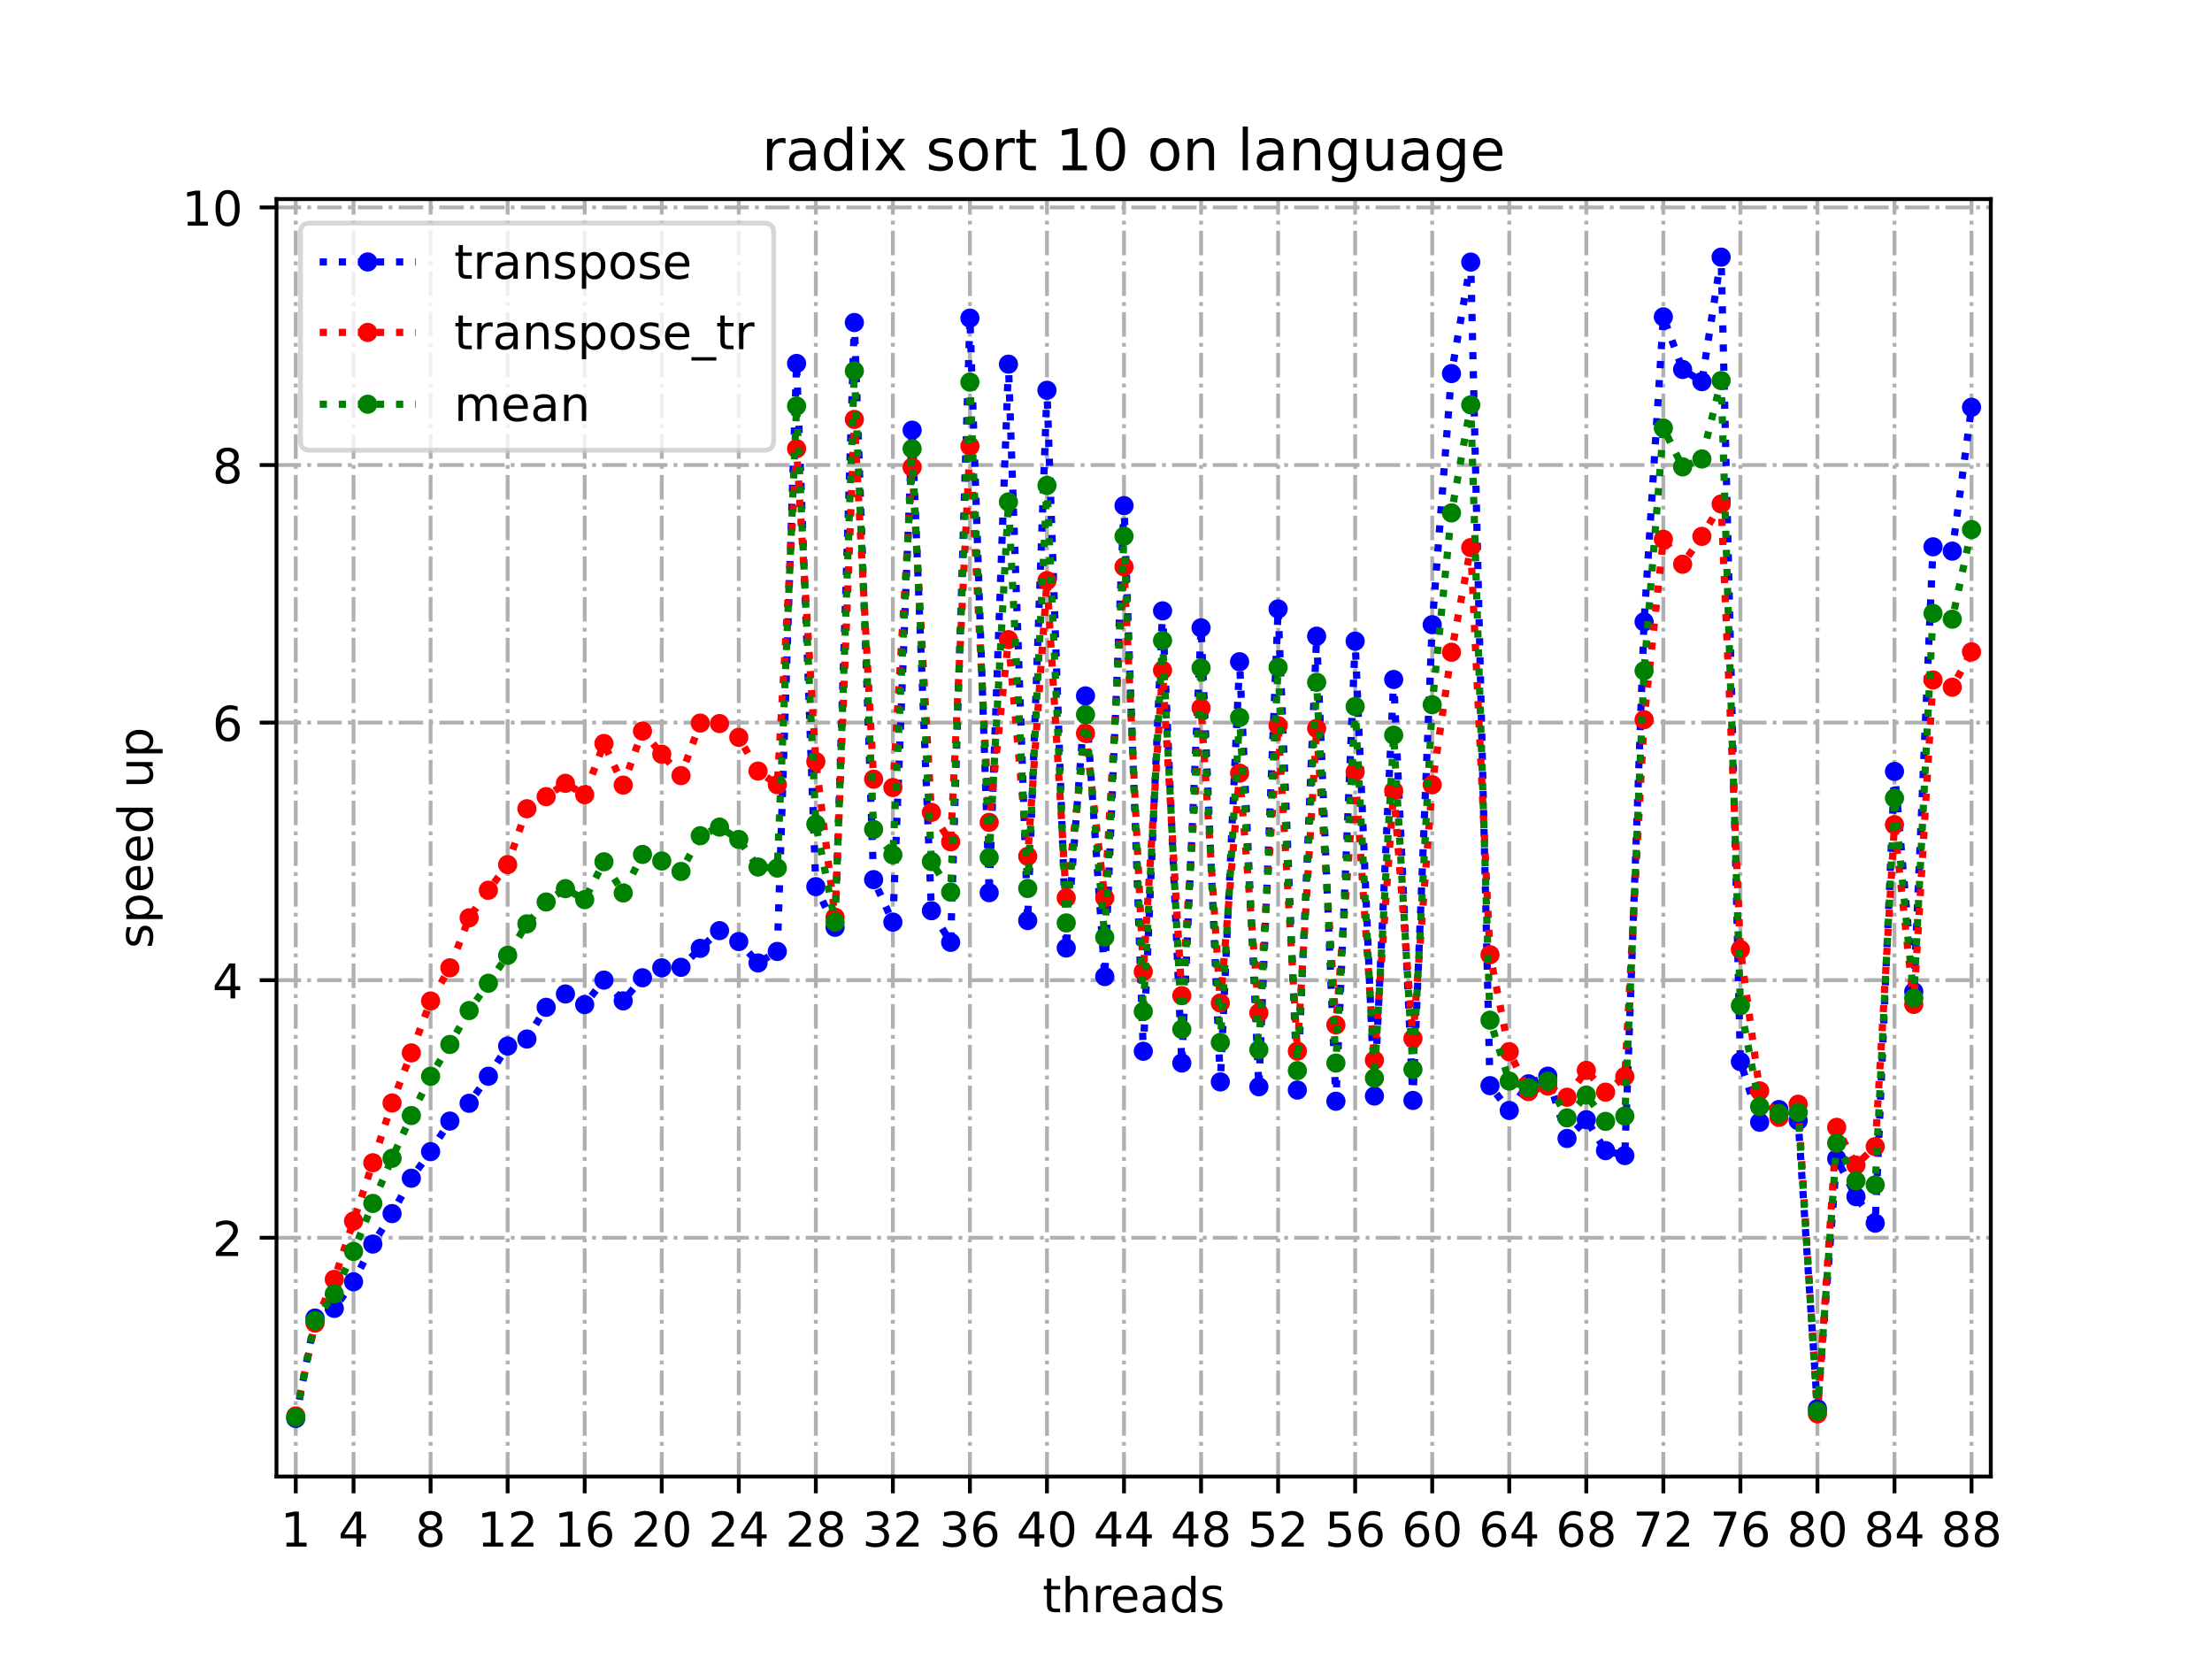 <?xml version="1.0" encoding="utf-8" standalone="no"?>
<!DOCTYPE svg PUBLIC "-//W3C//DTD SVG 1.1//EN"
  "http://www.w3.org/Graphics/SVG/1.1/DTD/svg11.dtd">
<!-- Created with matplotlib (https://matplotlib.org/) -->
<svg height="345.6pt" version="1.1" viewBox="0 0 460.8 345.6" width="460.8pt" xmlns="http://www.w3.org/2000/svg" xmlns:xlink="http://www.w3.org/1999/xlink">
 <defs>
  <style type="text/css">*{stroke-linecap:butt;stroke-linejoin:round;}</style>
 </defs>
 <g id="figure_1">
  <g id="patch_1">
   <path d="M 0 345.6 
L 460.8 345.6 
L 460.8 0 
L 0 0 
z
" style="fill:#ffffff;"/>
  </g>
  <g id="axes_1">
   <g id="patch_2">
    <path d="M 57.6 307.584 
L 414.72 307.584 
L 414.72 41.472 
L 57.6 41.472 
z
" style="fill:#ffffff;"/>
   </g>
   <g id="matplotlib.axis_1">
    <g id="xtick_1">
     <g id="line2d_1">
      <path clip-path="url(#p495a18275f)" d="M 61.613 307.584 
L 61.613 41.472 
" style="fill:none;stroke:#b0b0b0;stroke-dasharray:5.12,1.28,0.8,1.28;stroke-dashoffset:0;stroke-width:0.8;"/>
     </g>
     <g id="line2d_2">
      <defs>
       <path d="M 0 0 
L 0 3.5 
" id="ma817bc79a2" style="stroke:#000000;stroke-width:0.8;"/>
      </defs>
      <g>
       <use style="stroke:#000000;stroke-width:0.8;" x="61.613" xlink:href="#ma817bc79a2" y="307.584"/>
      </g>
     </g>
     <g id="text_1">
      <!-- 1 -->
      <g transform="translate(58.431 322.182)scale(0.1 -0.1)">
       <defs>
        <path d="M 12.406 8.297 
L 28.516 8.297 
L 28.516 63.922 
L 10.984 60.406 
L 10.984 69.391 
L 28.422 72.906 
L 38.281 72.906 
L 38.281 8.297 
L 54.391 8.297 
L 54.391 0 
L 12.406 0 
z
" id="DejaVuSans-49"/>
       </defs>
       <use xlink:href="#DejaVuSans-49"/>
      </g>
     </g>
    </g>
    <g id="xtick_2">
     <g id="line2d_3">
      <path clip-path="url(#p495a18275f)" d="M 73.65 307.584 
L 73.65 41.472 
" style="fill:none;stroke:#b0b0b0;stroke-dasharray:5.12,1.28,0.8,1.28;stroke-dashoffset:0;stroke-width:0.8;"/>
     </g>
     <g id="line2d_4">
      <g>
       <use style="stroke:#000000;stroke-width:0.8;" x="73.65" xlink:href="#ma817bc79a2" y="307.584"/>
      </g>
     </g>
     <g id="text_2">
      <!-- 4 -->
      <g transform="translate(70.469 322.182)scale(0.1 -0.1)">
       <defs>
        <path d="M 37.797 64.312 
L 12.891 25.391 
L 37.797 25.391 
z
M 35.203 72.906 
L 47.609 72.906 
L 47.609 25.391 
L 58.016 25.391 
L 58.016 17.188 
L 47.609 17.188 
L 47.609 0 
L 37.797 0 
L 37.797 17.188 
L 4.891 17.188 
L 4.891 26.703 
z
" id="DejaVuSans-52"/>
       </defs>
       <use xlink:href="#DejaVuSans-52"/>
      </g>
     </g>
    </g>
    <g id="xtick_3">
     <g id="line2d_5">
      <path clip-path="url(#p495a18275f)" d="M 89.701 307.584 
L 89.701 41.472 
" style="fill:none;stroke:#b0b0b0;stroke-dasharray:5.12,1.28,0.8,1.28;stroke-dashoffset:0;stroke-width:0.8;"/>
     </g>
     <g id="line2d_6">
      <g>
       <use style="stroke:#000000;stroke-width:0.8;" x="89.701" xlink:href="#ma817bc79a2" y="307.584"/>
      </g>
     </g>
     <g id="text_3">
      <!-- 8 -->
      <g transform="translate(86.519 322.182)scale(0.1 -0.1)">
       <defs>
        <path d="M 31.781 34.625 
Q 24.75 34.625 20.719 30.859 
Q 16.703 27.094 16.703 20.516 
Q 16.703 13.922 20.719 10.156 
Q 24.75 6.391 31.781 6.391 
Q 38.812 6.391 42.859 10.172 
Q 46.922 13.969 46.922 20.516 
Q 46.922 27.094 42.891 30.859 
Q 38.875 34.625 31.781 34.625 
z
M 21.922 38.812 
Q 15.578 40.375 12.031 44.719 
Q 8.5 49.078 8.5 55.328 
Q 8.5 64.062 14.719 69.141 
Q 20.953 74.219 31.781 74.219 
Q 42.672 74.219 48.875 69.141 
Q 55.078 64.062 55.078 55.328 
Q 55.078 49.078 51.531 44.719 
Q 48 40.375 41.703 38.812 
Q 48.828 37.156 52.797 32.312 
Q 56.781 27.484 56.781 20.516 
Q 56.781 9.906 50.312 4.234 
Q 43.844 -1.422 31.781 -1.422 
Q 19.734 -1.422 13.25 4.234 
Q 6.781 9.906 6.781 20.516 
Q 6.781 27.484 10.781 32.312 
Q 14.797 37.156 21.922 38.812 
z
M 18.312 54.391 
Q 18.312 48.734 21.844 45.562 
Q 25.391 42.391 31.781 42.391 
Q 38.141 42.391 41.719 45.562 
Q 45.312 48.734 45.312 54.391 
Q 45.312 60.062 41.719 63.234 
Q 38.141 66.406 31.781 66.406 
Q 25.391 66.406 21.844 63.234 
Q 18.312 60.062 18.312 54.391 
z
" id="DejaVuSans-56"/>
       </defs>
       <use xlink:href="#DejaVuSans-56"/>
      </g>
     </g>
    </g>
    <g id="xtick_4">
     <g id="line2d_7">
      <path clip-path="url(#p495a18275f)" d="M 105.751 307.584 
L 105.751 41.472 
" style="fill:none;stroke:#b0b0b0;stroke-dasharray:5.12,1.28,0.8,1.28;stroke-dashoffset:0;stroke-width:0.8;"/>
     </g>
     <g id="line2d_8">
      <g>
       <use style="stroke:#000000;stroke-width:0.8;" x="105.751" xlink:href="#ma817bc79a2" y="307.584"/>
      </g>
     </g>
     <g id="text_4">
      <!-- 12 -->
      <g transform="translate(99.389 322.182)scale(0.1 -0.1)">
       <defs>
        <path d="M 19.188 8.297 
L 53.609 8.297 
L 53.609 0 
L 7.328 0 
L 7.328 8.297 
Q 12.938 14.109 22.625 23.891 
Q 32.328 33.688 34.812 36.531 
Q 39.547 41.844 41.422 45.531 
Q 43.312 49.219 43.312 52.781 
Q 43.312 58.594 39.234 62.25 
Q 35.156 65.922 28.609 65.922 
Q 23.969 65.922 18.812 64.312 
Q 13.672 62.703 7.812 59.422 
L 7.812 69.391 
Q 13.766 71.781 18.938 73 
Q 24.125 74.219 28.422 74.219 
Q 39.75 74.219 46.484 68.547 
Q 53.219 62.891 53.219 53.422 
Q 53.219 48.922 51.531 44.891 
Q 49.859 40.875 45.406 35.406 
Q 44.188 33.984 37.641 27.219 
Q 31.109 20.453 19.188 8.297 
z
" id="DejaVuSans-50"/>
       </defs>
       <use xlink:href="#DejaVuSans-49"/>
       <use x="63.623" xlink:href="#DejaVuSans-50"/>
      </g>
     </g>
    </g>
    <g id="xtick_5">
     <g id="line2d_9">
      <path clip-path="url(#p495a18275f)" d="M 121.801 307.584 
L 121.801 41.472 
" style="fill:none;stroke:#b0b0b0;stroke-dasharray:5.12,1.28,0.8,1.28;stroke-dashoffset:0;stroke-width:0.8;"/>
     </g>
     <g id="line2d_10">
      <g>
       <use style="stroke:#000000;stroke-width:0.8;" x="121.801" xlink:href="#ma817bc79a2" y="307.584"/>
      </g>
     </g>
     <g id="text_5">
      <!-- 16 -->
      <g transform="translate(115.439 322.182)scale(0.1 -0.1)">
       <defs>
        <path d="M 33.016 40.375 
Q 26.375 40.375 22.484 35.828 
Q 18.609 31.297 18.609 23.391 
Q 18.609 15.531 22.484 10.953 
Q 26.375 6.391 33.016 6.391 
Q 39.656 6.391 43.531 10.953 
Q 47.406 15.531 47.406 23.391 
Q 47.406 31.297 43.531 35.828 
Q 39.656 40.375 33.016 40.375 
z
M 52.594 71.297 
L 52.594 62.312 
Q 48.875 64.062 45.094 64.984 
Q 41.312 65.922 37.594 65.922 
Q 27.828 65.922 22.672 59.328 
Q 17.531 52.734 16.797 39.406 
Q 19.672 43.656 24.016 45.922 
Q 28.375 48.188 33.594 48.188 
Q 44.578 48.188 50.953 41.516 
Q 57.328 34.859 57.328 23.391 
Q 57.328 12.156 50.688 5.359 
Q 44.047 -1.422 33.016 -1.422 
Q 20.359 -1.422 13.672 8.266 
Q 6.984 17.969 6.984 36.375 
Q 6.984 53.656 15.188 63.938 
Q 23.391 74.219 37.203 74.219 
Q 40.922 74.219 44.703 73.484 
Q 48.484 72.75 52.594 71.297 
z
" id="DejaVuSans-54"/>
       </defs>
       <use xlink:href="#DejaVuSans-49"/>
       <use x="63.623" xlink:href="#DejaVuSans-54"/>
      </g>
     </g>
    </g>
    <g id="xtick_6">
     <g id="line2d_11">
      <path clip-path="url(#p495a18275f)" d="M 137.852 307.584 
L 137.852 41.472 
" style="fill:none;stroke:#b0b0b0;stroke-dasharray:5.12,1.28,0.8,1.28;stroke-dashoffset:0;stroke-width:0.8;"/>
     </g>
     <g id="line2d_12">
      <g>
       <use style="stroke:#000000;stroke-width:0.8;" x="137.852" xlink:href="#ma817bc79a2" y="307.584"/>
      </g>
     </g>
     <g id="text_6">
      <!-- 20 -->
      <g transform="translate(131.489 322.182)scale(0.1 -0.1)">
       <defs>
        <path d="M 31.781 66.406 
Q 24.172 66.406 20.328 58.906 
Q 16.5 51.422 16.5 36.375 
Q 16.5 21.391 20.328 13.891 
Q 24.172 6.391 31.781 6.391 
Q 39.453 6.391 43.281 13.891 
Q 47.125 21.391 47.125 36.375 
Q 47.125 51.422 43.281 58.906 
Q 39.453 66.406 31.781 66.406 
z
M 31.781 74.219 
Q 44.047 74.219 50.516 64.516 
Q 56.984 54.828 56.984 36.375 
Q 56.984 17.969 50.516 8.266 
Q 44.047 -1.422 31.781 -1.422 
Q 19.531 -1.422 13.062 8.266 
Q 6.594 17.969 6.594 36.375 
Q 6.594 54.828 13.062 64.516 
Q 19.531 74.219 31.781 74.219 
z
" id="DejaVuSans-48"/>
       </defs>
       <use xlink:href="#DejaVuSans-50"/>
       <use x="63.623" xlink:href="#DejaVuSans-48"/>
      </g>
     </g>
    </g>
    <g id="xtick_7">
     <g id="line2d_13">
      <path clip-path="url(#p495a18275f)" d="M 153.902 307.584 
L 153.902 41.472 
" style="fill:none;stroke:#b0b0b0;stroke-dasharray:5.12,1.28,0.8,1.28;stroke-dashoffset:0;stroke-width:0.8;"/>
     </g>
     <g id="line2d_14">
      <g>
       <use style="stroke:#000000;stroke-width:0.8;" x="153.902" xlink:href="#ma817bc79a2" y="307.584"/>
      </g>
     </g>
     <g id="text_7">
      <!-- 24 -->
      <g transform="translate(147.54 322.182)scale(0.1 -0.1)">
       <use xlink:href="#DejaVuSans-50"/>
       <use x="63.623" xlink:href="#DejaVuSans-52"/>
      </g>
     </g>
    </g>
    <g id="xtick_8">
     <g id="line2d_15">
      <path clip-path="url(#p495a18275f)" d="M 169.952 307.584 
L 169.952 41.472 
" style="fill:none;stroke:#b0b0b0;stroke-dasharray:5.12,1.28,0.8,1.28;stroke-dashoffset:0;stroke-width:0.8;"/>
     </g>
     <g id="line2d_16">
      <g>
       <use style="stroke:#000000;stroke-width:0.8;" x="169.952" xlink:href="#ma817bc79a2" y="307.584"/>
      </g>
     </g>
     <g id="text_8">
      <!-- 28 -->
      <g transform="translate(163.59 322.182)scale(0.1 -0.1)">
       <use xlink:href="#DejaVuSans-50"/>
       <use x="63.623" xlink:href="#DejaVuSans-56"/>
      </g>
     </g>
    </g>
    <g id="xtick_9">
     <g id="line2d_17">
      <path clip-path="url(#p495a18275f)" d="M 186.003 307.584 
L 186.003 41.472 
" style="fill:none;stroke:#b0b0b0;stroke-dasharray:5.12,1.28,0.8,1.28;stroke-dashoffset:0;stroke-width:0.8;"/>
     </g>
     <g id="line2d_18">
      <g>
       <use style="stroke:#000000;stroke-width:0.8;" x="186.003" xlink:href="#ma817bc79a2" y="307.584"/>
      </g>
     </g>
     <g id="text_9">
      <!-- 32 -->
      <g transform="translate(179.64 322.182)scale(0.1 -0.1)">
       <defs>
        <path d="M 40.578 39.312 
Q 47.656 37.797 51.625 33 
Q 55.609 28.219 55.609 21.188 
Q 55.609 10.406 48.188 4.484 
Q 40.766 -1.422 27.094 -1.422 
Q 22.516 -1.422 17.656 -0.516 
Q 12.797 0.391 7.625 2.203 
L 7.625 11.719 
Q 11.719 9.328 16.594 8.109 
Q 21.484 6.891 26.812 6.891 
Q 36.078 6.891 40.938 10.547 
Q 45.797 14.203 45.797 21.188 
Q 45.797 27.641 41.281 31.266 
Q 36.766 34.906 28.719 34.906 
L 20.219 34.906 
L 20.219 43.016 
L 29.109 43.016 
Q 36.375 43.016 40.234 45.922 
Q 44.094 48.828 44.094 54.297 
Q 44.094 59.906 40.109 62.906 
Q 36.141 65.922 28.719 65.922 
Q 24.656 65.922 20.016 65.031 
Q 15.375 64.156 9.812 62.312 
L 9.812 71.094 
Q 15.438 72.656 20.344 73.438 
Q 25.25 74.219 29.594 74.219 
Q 40.828 74.219 47.359 69.109 
Q 53.906 64.016 53.906 55.328 
Q 53.906 49.266 50.438 45.094 
Q 46.969 40.922 40.578 39.312 
z
" id="DejaVuSans-51"/>
       </defs>
       <use xlink:href="#DejaVuSans-51"/>
       <use x="63.623" xlink:href="#DejaVuSans-50"/>
      </g>
     </g>
    </g>
    <g id="xtick_10">
     <g id="line2d_19">
      <path clip-path="url(#p495a18275f)" d="M 202.053 307.584 
L 202.053 41.472 
" style="fill:none;stroke:#b0b0b0;stroke-dasharray:5.12,1.28,0.8,1.28;stroke-dashoffset:0;stroke-width:0.8;"/>
     </g>
     <g id="line2d_20">
      <g>
       <use style="stroke:#000000;stroke-width:0.8;" x="202.053" xlink:href="#ma817bc79a2" y="307.584"/>
      </g>
     </g>
     <g id="text_10">
      <!-- 36 -->
      <g transform="translate(195.691 322.182)scale(0.1 -0.1)">
       <use xlink:href="#DejaVuSans-51"/>
       <use x="63.623" xlink:href="#DejaVuSans-54"/>
      </g>
     </g>
    </g>
    <g id="xtick_11">
     <g id="line2d_21">
      <path clip-path="url(#p495a18275f)" d="M 218.103 307.584 
L 218.103 41.472 
" style="fill:none;stroke:#b0b0b0;stroke-dasharray:5.12,1.28,0.8,1.28;stroke-dashoffset:0;stroke-width:0.8;"/>
     </g>
     <g id="line2d_22">
      <g>
       <use style="stroke:#000000;stroke-width:0.8;" x="218.103" xlink:href="#ma817bc79a2" y="307.584"/>
      </g>
     </g>
     <g id="text_11">
      <!-- 40 -->
      <g transform="translate(211.741 322.182)scale(0.1 -0.1)">
       <use xlink:href="#DejaVuSans-52"/>
       <use x="63.623" xlink:href="#DejaVuSans-48"/>
      </g>
     </g>
    </g>
    <g id="xtick_12">
     <g id="line2d_23">
      <path clip-path="url(#p495a18275f)" d="M 234.154 307.584 
L 234.154 41.472 
" style="fill:none;stroke:#b0b0b0;stroke-dasharray:5.12,1.28,0.8,1.28;stroke-dashoffset:0;stroke-width:0.8;"/>
     </g>
     <g id="line2d_24">
      <g>
       <use style="stroke:#000000;stroke-width:0.8;" x="234.154" xlink:href="#ma817bc79a2" y="307.584"/>
      </g>
     </g>
     <g id="text_12">
      <!-- 44 -->
      <g transform="translate(227.791 322.182)scale(0.1 -0.1)">
       <use xlink:href="#DejaVuSans-52"/>
       <use x="63.623" xlink:href="#DejaVuSans-52"/>
      </g>
     </g>
    </g>
    <g id="xtick_13">
     <g id="line2d_25">
      <path clip-path="url(#p495a18275f)" d="M 250.204 307.584 
L 250.204 41.472 
" style="fill:none;stroke:#b0b0b0;stroke-dasharray:5.12,1.28,0.8,1.28;stroke-dashoffset:0;stroke-width:0.8;"/>
     </g>
     <g id="line2d_26">
      <g>
       <use style="stroke:#000000;stroke-width:0.8;" x="250.204" xlink:href="#ma817bc79a2" y="307.584"/>
      </g>
     </g>
     <g id="text_13">
      <!-- 48 -->
      <g transform="translate(243.842 322.182)scale(0.1 -0.1)">
       <use xlink:href="#DejaVuSans-52"/>
       <use x="63.623" xlink:href="#DejaVuSans-56"/>
      </g>
     </g>
    </g>
    <g id="xtick_14">
     <g id="line2d_27">
      <path clip-path="url(#p495a18275f)" d="M 266.254 307.584 
L 266.254 41.472 
" style="fill:none;stroke:#b0b0b0;stroke-dasharray:5.12,1.28,0.8,1.28;stroke-dashoffset:0;stroke-width:0.8;"/>
     </g>
     <g id="line2d_28">
      <g>
       <use style="stroke:#000000;stroke-width:0.8;" x="266.254" xlink:href="#ma817bc79a2" y="307.584"/>
      </g>
     </g>
     <g id="text_14">
      <!-- 52 -->
      <g transform="translate(259.892 322.182)scale(0.1 -0.1)">
       <defs>
        <path d="M 10.797 72.906 
L 49.516 72.906 
L 49.516 64.594 
L 19.828 64.594 
L 19.828 46.734 
Q 21.969 47.469 24.109 47.828 
Q 26.266 48.188 28.422 48.188 
Q 40.625 48.188 47.75 41.5 
Q 54.891 34.812 54.891 23.391 
Q 54.891 11.625 47.562 5.094 
Q 40.234 -1.422 26.906 -1.422 
Q 22.312 -1.422 17.547 -0.641 
Q 12.797 0.141 7.719 1.703 
L 7.719 11.625 
Q 12.109 9.234 16.797 8.062 
Q 21.484 6.891 26.703 6.891 
Q 35.156 6.891 40.078 11.328 
Q 45.016 15.766 45.016 23.391 
Q 45.016 31 40.078 35.438 
Q 35.156 39.891 26.703 39.891 
Q 22.75 39.891 18.812 39.016 
Q 14.891 38.141 10.797 36.281 
z
" id="DejaVuSans-53"/>
       </defs>
       <use xlink:href="#DejaVuSans-53"/>
       <use x="63.623" xlink:href="#DejaVuSans-50"/>
      </g>
     </g>
    </g>
    <g id="xtick_15">
     <g id="line2d_29">
      <path clip-path="url(#p495a18275f)" d="M 282.305 307.584 
L 282.305 41.472 
" style="fill:none;stroke:#b0b0b0;stroke-dasharray:5.12,1.28,0.8,1.28;stroke-dashoffset:0;stroke-width:0.8;"/>
     </g>
     <g id="line2d_30">
      <g>
       <use style="stroke:#000000;stroke-width:0.8;" x="282.305" xlink:href="#ma817bc79a2" y="307.584"/>
      </g>
     </g>
     <g id="text_15">
      <!-- 56 -->
      <g transform="translate(275.942 322.182)scale(0.1 -0.1)">
       <use xlink:href="#DejaVuSans-53"/>
       <use x="63.623" xlink:href="#DejaVuSans-54"/>
      </g>
     </g>
    </g>
    <g id="xtick_16">
     <g id="line2d_31">
      <path clip-path="url(#p495a18275f)" d="M 298.355 307.584 
L 298.355 41.472 
" style="fill:none;stroke:#b0b0b0;stroke-dasharray:5.12,1.28,0.8,1.28;stroke-dashoffset:0;stroke-width:0.8;"/>
     </g>
     <g id="line2d_32">
      <g>
       <use style="stroke:#000000;stroke-width:0.8;" x="298.355" xlink:href="#ma817bc79a2" y="307.584"/>
      </g>
     </g>
     <g id="text_16">
      <!-- 60 -->
      <g transform="translate(291.993 322.182)scale(0.1 -0.1)">
       <use xlink:href="#DejaVuSans-54"/>
       <use x="63.623" xlink:href="#DejaVuSans-48"/>
      </g>
     </g>
    </g>
    <g id="xtick_17">
     <g id="line2d_33">
      <path clip-path="url(#p495a18275f)" d="M 314.405 307.584 
L 314.405 41.472 
" style="fill:none;stroke:#b0b0b0;stroke-dasharray:5.12,1.28,0.8,1.28;stroke-dashoffset:0;stroke-width:0.8;"/>
     </g>
     <g id="line2d_34">
      <g>
       <use style="stroke:#000000;stroke-width:0.8;" x="314.405" xlink:href="#ma817bc79a2" y="307.584"/>
      </g>
     </g>
     <g id="text_17">
      <!-- 64 -->
      <g transform="translate(308.043 322.182)scale(0.1 -0.1)">
       <use xlink:href="#DejaVuSans-54"/>
       <use x="63.623" xlink:href="#DejaVuSans-52"/>
      </g>
     </g>
    </g>
    <g id="xtick_18">
     <g id="line2d_35">
      <path clip-path="url(#p495a18275f)" d="M 330.456 307.584 
L 330.456 41.472 
" style="fill:none;stroke:#b0b0b0;stroke-dasharray:5.12,1.28,0.8,1.28;stroke-dashoffset:0;stroke-width:0.8;"/>
     </g>
     <g id="line2d_36">
      <g>
       <use style="stroke:#000000;stroke-width:0.8;" x="330.456" xlink:href="#ma817bc79a2" y="307.584"/>
      </g>
     </g>
     <g id="text_18">
      <!-- 68 -->
      <g transform="translate(324.093 322.182)scale(0.1 -0.1)">
       <use xlink:href="#DejaVuSans-54"/>
       <use x="63.623" xlink:href="#DejaVuSans-56"/>
      </g>
     </g>
    </g>
    <g id="xtick_19">
     <g id="line2d_37">
      <path clip-path="url(#p495a18275f)" d="M 346.506 307.584 
L 346.506 41.472 
" style="fill:none;stroke:#b0b0b0;stroke-dasharray:5.12,1.28,0.8,1.28;stroke-dashoffset:0;stroke-width:0.8;"/>
     </g>
     <g id="line2d_38">
      <g>
       <use style="stroke:#000000;stroke-width:0.8;" x="346.506" xlink:href="#ma817bc79a2" y="307.584"/>
      </g>
     </g>
     <g id="text_19">
      <!-- 72 -->
      <g transform="translate(340.144 322.182)scale(0.1 -0.1)">
       <defs>
        <path d="M 8.203 72.906 
L 55.078 72.906 
L 55.078 68.703 
L 28.609 0 
L 18.312 0 
L 43.219 64.594 
L 8.203 64.594 
z
" id="DejaVuSans-55"/>
       </defs>
       <use xlink:href="#DejaVuSans-55"/>
       <use x="63.623" xlink:href="#DejaVuSans-50"/>
      </g>
     </g>
    </g>
    <g id="xtick_20">
     <g id="line2d_39">
      <path clip-path="url(#p495a18275f)" d="M 362.556 307.584 
L 362.556 41.472 
" style="fill:none;stroke:#b0b0b0;stroke-dasharray:5.12,1.28,0.8,1.28;stroke-dashoffset:0;stroke-width:0.8;"/>
     </g>
     <g id="line2d_40">
      <g>
       <use style="stroke:#000000;stroke-width:0.8;" x="362.556" xlink:href="#ma817bc79a2" y="307.584"/>
      </g>
     </g>
     <g id="text_20">
      <!-- 76 -->
      <g transform="translate(356.194 322.182)scale(0.1 -0.1)">
       <use xlink:href="#DejaVuSans-55"/>
       <use x="63.623" xlink:href="#DejaVuSans-54"/>
      </g>
     </g>
    </g>
    <g id="xtick_21">
     <g id="line2d_41">
      <path clip-path="url(#p495a18275f)" d="M 378.607 307.584 
L 378.607 41.472 
" style="fill:none;stroke:#b0b0b0;stroke-dasharray:5.12,1.28,0.8,1.28;stroke-dashoffset:0;stroke-width:0.8;"/>
     </g>
     <g id="line2d_42">
      <g>
       <use style="stroke:#000000;stroke-width:0.8;" x="378.607" xlink:href="#ma817bc79a2" y="307.584"/>
      </g>
     </g>
     <g id="text_21">
      <!-- 80 -->
      <g transform="translate(372.244 322.182)scale(0.1 -0.1)">
       <use xlink:href="#DejaVuSans-56"/>
       <use x="63.623" xlink:href="#DejaVuSans-48"/>
      </g>
     </g>
    </g>
    <g id="xtick_22">
     <g id="line2d_43">
      <path clip-path="url(#p495a18275f)" d="M 394.657 307.584 
L 394.657 41.472 
" style="fill:none;stroke:#b0b0b0;stroke-dasharray:5.12,1.28,0.8,1.28;stroke-dashoffset:0;stroke-width:0.8;"/>
     </g>
     <g id="line2d_44">
      <g>
       <use style="stroke:#000000;stroke-width:0.8;" x="394.657" xlink:href="#ma817bc79a2" y="307.584"/>
      </g>
     </g>
     <g id="text_22">
      <!-- 84 -->
      <g transform="translate(388.295 322.182)scale(0.1 -0.1)">
       <use xlink:href="#DejaVuSans-56"/>
       <use x="63.623" xlink:href="#DejaVuSans-52"/>
      </g>
     </g>
    </g>
    <g id="xtick_23">
     <g id="line2d_45">
      <path clip-path="url(#p495a18275f)" d="M 410.707 307.584 
L 410.707 41.472 
" style="fill:none;stroke:#b0b0b0;stroke-dasharray:5.12,1.28,0.8,1.28;stroke-dashoffset:0;stroke-width:0.8;"/>
     </g>
     <g id="line2d_46">
      <g>
       <use style="stroke:#000000;stroke-width:0.8;" x="410.707" xlink:href="#ma817bc79a2" y="307.584"/>
      </g>
     </g>
     <g id="text_23">
      <!-- 88 -->
      <g transform="translate(404.345 322.182)scale(0.1 -0.1)">
       <use xlink:href="#DejaVuSans-56"/>
       <use x="63.623" xlink:href="#DejaVuSans-56"/>
      </g>
     </g>
    </g>
    <g id="text_24">
     <!-- threads -->
     <g transform="translate(217.169 335.861)scale(0.1 -0.1)">
      <defs>
       <path d="M 18.312 70.219 
L 18.312 54.688 
L 36.812 54.688 
L 36.812 47.703 
L 18.312 47.703 
L 18.312 18.016 
Q 18.312 11.328 20.141 9.422 
Q 21.969 7.516 27.594 7.516 
L 36.812 7.516 
L 36.812 0 
L 27.594 0 
Q 17.188 0 13.234 3.875 
Q 9.281 7.766 9.281 18.016 
L 9.281 47.703 
L 2.688 47.703 
L 2.688 54.688 
L 9.281 54.688 
L 9.281 70.219 
z
" id="DejaVuSans-116"/>
       <path d="M 54.891 33.016 
L 54.891 0 
L 45.906 0 
L 45.906 32.719 
Q 45.906 40.484 42.875 44.328 
Q 39.844 48.188 33.797 48.188 
Q 26.516 48.188 22.312 43.547 
Q 18.109 38.922 18.109 30.906 
L 18.109 0 
L 9.078 0 
L 9.078 75.984 
L 18.109 75.984 
L 18.109 46.188 
Q 21.344 51.125 25.703 53.562 
Q 30.078 56 35.797 56 
Q 45.219 56 50.047 50.172 
Q 54.891 44.344 54.891 33.016 
z
" id="DejaVuSans-104"/>
       <path d="M 41.109 46.297 
Q 39.594 47.172 37.812 47.578 
Q 36.031 48 33.891 48 
Q 26.266 48 22.188 43.047 
Q 18.109 38.094 18.109 28.812 
L 18.109 0 
L 9.078 0 
L 9.078 54.688 
L 18.109 54.688 
L 18.109 46.188 
Q 20.953 51.172 25.484 53.578 
Q 30.031 56 36.531 56 
Q 37.453 56 38.578 55.875 
Q 39.703 55.766 41.062 55.516 
z
" id="DejaVuSans-114"/>
       <path d="M 56.203 29.594 
L 56.203 25.203 
L 14.891 25.203 
Q 15.484 15.922 20.484 11.062 
Q 25.484 6.203 34.422 6.203 
Q 39.594 6.203 44.453 7.469 
Q 49.312 8.734 54.109 11.281 
L 54.109 2.781 
Q 49.266 0.734 44.188 -0.344 
Q 39.109 -1.422 33.891 -1.422 
Q 20.797 -1.422 13.156 6.188 
Q 5.516 13.812 5.516 26.812 
Q 5.516 40.234 12.766 48.109 
Q 20.016 56 32.328 56 
Q 43.359 56 49.781 48.891 
Q 56.203 41.797 56.203 29.594 
z
M 47.219 32.234 
Q 47.125 39.594 43.094 43.984 
Q 39.062 48.391 32.422 48.391 
Q 24.906 48.391 20.391 44.141 
Q 15.875 39.891 15.188 32.172 
z
" id="DejaVuSans-101"/>
       <path d="M 34.281 27.484 
Q 23.391 27.484 19.188 25 
Q 14.984 22.516 14.984 16.5 
Q 14.984 11.719 18.141 8.906 
Q 21.297 6.109 26.703 6.109 
Q 34.188 6.109 38.703 11.406 
Q 43.219 16.703 43.219 25.484 
L 43.219 27.484 
z
M 52.203 31.203 
L 52.203 0 
L 43.219 0 
L 43.219 8.297 
Q 40.141 3.328 35.547 0.953 
Q 30.953 -1.422 24.312 -1.422 
Q 15.922 -1.422 10.953 3.297 
Q 6 8.016 6 15.922 
Q 6 25.141 12.172 29.828 
Q 18.359 34.516 30.609 34.516 
L 43.219 34.516 
L 43.219 35.406 
Q 43.219 41.609 39.141 45 
Q 35.062 48.391 27.688 48.391 
Q 23 48.391 18.547 47.266 
Q 14.109 46.141 10.016 43.891 
L 10.016 52.203 
Q 14.938 54.109 19.578 55.047 
Q 24.219 56 28.609 56 
Q 40.484 56 46.344 49.844 
Q 52.203 43.703 52.203 31.203 
z
" id="DejaVuSans-97"/>
       <path d="M 45.406 46.391 
L 45.406 75.984 
L 54.391 75.984 
L 54.391 0 
L 45.406 0 
L 45.406 8.203 
Q 42.578 3.328 38.25 0.953 
Q 33.938 -1.422 27.875 -1.422 
Q 17.969 -1.422 11.734 6.484 
Q 5.516 14.406 5.516 27.297 
Q 5.516 40.188 11.734 48.094 
Q 17.969 56 27.875 56 
Q 33.938 56 38.25 53.625 
Q 42.578 51.266 45.406 46.391 
z
M 14.797 27.297 
Q 14.797 17.391 18.875 11.75 
Q 22.953 6.109 30.078 6.109 
Q 37.203 6.109 41.297 11.75 
Q 45.406 17.391 45.406 27.297 
Q 45.406 37.203 41.297 42.844 
Q 37.203 48.484 30.078 48.484 
Q 22.953 48.484 18.875 42.844 
Q 14.797 37.203 14.797 27.297 
z
" id="DejaVuSans-100"/>
       <path d="M 44.281 53.078 
L 44.281 44.578 
Q 40.484 46.531 36.375 47.5 
Q 32.281 48.484 27.875 48.484 
Q 21.188 48.484 17.844 46.438 
Q 14.5 44.391 14.5 40.281 
Q 14.5 37.156 16.891 35.375 
Q 19.281 33.594 26.516 31.984 
L 29.594 31.297 
Q 39.156 29.25 43.188 25.516 
Q 47.219 21.781 47.219 15.094 
Q 47.219 7.469 41.188 3.016 
Q 35.156 -1.422 24.609 -1.422 
Q 20.219 -1.422 15.453 -0.562 
Q 10.688 0.297 5.422 2 
L 5.422 11.281 
Q 10.406 8.688 15.234 7.391 
Q 20.062 6.109 24.812 6.109 
Q 31.156 6.109 34.562 8.281 
Q 37.984 10.453 37.984 14.406 
Q 37.984 18.062 35.516 20.016 
Q 33.062 21.969 24.703 23.781 
L 21.578 24.516 
Q 13.234 26.266 9.516 29.906 
Q 5.812 33.547 5.812 39.891 
Q 5.812 47.609 11.281 51.797 
Q 16.75 56 26.812 56 
Q 31.781 56 36.172 55.266 
Q 40.578 54.547 44.281 53.078 
z
" id="DejaVuSans-115"/>
      </defs>
      <use xlink:href="#DejaVuSans-116"/>
      <use x="39.209" xlink:href="#DejaVuSans-104"/>
      <use x="102.588" xlink:href="#DejaVuSans-114"/>
      <use x="141.451" xlink:href="#DejaVuSans-101"/>
      <use x="202.975" xlink:href="#DejaVuSans-97"/>
      <use x="264.254" xlink:href="#DejaVuSans-100"/>
      <use x="327.73" xlink:href="#DejaVuSans-115"/>
     </g>
    </g>
   </g>
   <g id="matplotlib.axis_2">
    <g id="ytick_1">
     <g id="line2d_47">
      <path clip-path="url(#p495a18275f)" d="M 57.6 257.849 
L 414.72 257.849 
" style="fill:none;stroke:#b0b0b0;stroke-dasharray:5.12,1.28,0.8,1.28;stroke-dashoffset:0;stroke-width:0.8;"/>
     </g>
     <g id="line2d_48">
      <defs>
       <path d="M 0 0 
L -3.5 0 
" id="m6f0c02f823" style="stroke:#000000;stroke-width:0.8;"/>
      </defs>
      <g>
       <use style="stroke:#000000;stroke-width:0.8;" x="57.6" xlink:href="#m6f0c02f823" y="257.849"/>
      </g>
     </g>
     <g id="text_25">
      <!-- 2 -->
      <g transform="translate(44.237 261.648)scale(0.1 -0.1)">
       <use xlink:href="#DejaVuSans-50"/>
      </g>
     </g>
    </g>
    <g id="ytick_2">
     <g id="line2d_49">
      <path clip-path="url(#p495a18275f)" d="M 57.6 204.189 
L 414.72 204.189 
" style="fill:none;stroke:#b0b0b0;stroke-dasharray:5.12,1.28,0.8,1.28;stroke-dashoffset:0;stroke-width:0.8;"/>
     </g>
     <g id="line2d_50">
      <g>
       <use style="stroke:#000000;stroke-width:0.8;" x="57.6" xlink:href="#m6f0c02f823" y="204.189"/>
      </g>
     </g>
     <g id="text_26">
      <!-- 4 -->
      <g transform="translate(44.237 207.988)scale(0.1 -0.1)">
       <use xlink:href="#DejaVuSans-52"/>
      </g>
     </g>
    </g>
    <g id="ytick_3">
     <g id="line2d_51">
      <path clip-path="url(#p495a18275f)" d="M 57.6 150.528 
L 414.72 150.528 
" style="fill:none;stroke:#b0b0b0;stroke-dasharray:5.12,1.28,0.8,1.28;stroke-dashoffset:0;stroke-width:0.8;"/>
     </g>
     <g id="line2d_52">
      <g>
       <use style="stroke:#000000;stroke-width:0.8;" x="57.6" xlink:href="#m6f0c02f823" y="150.528"/>
      </g>
     </g>
     <g id="text_27">
      <!-- 6 -->
      <g transform="translate(44.237 154.328)scale(0.1 -0.1)">
       <use xlink:href="#DejaVuSans-54"/>
      </g>
     </g>
    </g>
    <g id="ytick_4">
     <g id="line2d_53">
      <path clip-path="url(#p495a18275f)" d="M 57.6 96.868 
L 414.72 96.868 
" style="fill:none;stroke:#b0b0b0;stroke-dasharray:5.12,1.28,0.8,1.28;stroke-dashoffset:0;stroke-width:0.8;"/>
     </g>
     <g id="line2d_54">
      <g>
       <use style="stroke:#000000;stroke-width:0.8;" x="57.6" xlink:href="#m6f0c02f823" y="96.868"/>
      </g>
     </g>
     <g id="text_28">
      <!-- 8 -->
      <g transform="translate(44.237 100.667)scale(0.1 -0.1)">
       <use xlink:href="#DejaVuSans-56"/>
      </g>
     </g>
    </g>
    <g id="ytick_5">
     <g id="line2d_55">
      <path clip-path="url(#p495a18275f)" d="M 57.6 43.208 
L 414.72 43.208 
" style="fill:none;stroke:#b0b0b0;stroke-dasharray:5.12,1.28,0.8,1.28;stroke-dashoffset:0;stroke-width:0.8;"/>
     </g>
     <g id="line2d_56">
      <g>
       <use style="stroke:#000000;stroke-width:0.8;" x="57.6" xlink:href="#m6f0c02f823" y="43.208"/>
      </g>
     </g>
     <g id="text_29">
      <!-- 10 -->
      <g transform="translate(37.875 47.007)scale(0.1 -0.1)">
       <use xlink:href="#DejaVuSans-49"/>
       <use x="63.623" xlink:href="#DejaVuSans-48"/>
      </g>
     </g>
    </g>
    <g id="text_30">
     <!-- speed up -->
     <g transform="translate(31.795 197.566)rotate(-90)scale(0.1 -0.1)">
      <defs>
       <path d="M 18.109 8.203 
L 18.109 -20.797 
L 9.078 -20.797 
L 9.078 54.688 
L 18.109 54.688 
L 18.109 46.391 
Q 20.953 51.266 25.266 53.625 
Q 29.594 56 35.594 56 
Q 45.562 56 51.781 48.094 
Q 58.016 40.188 58.016 27.297 
Q 58.016 14.406 51.781 6.484 
Q 45.562 -1.422 35.594 -1.422 
Q 29.594 -1.422 25.266 0.953 
Q 20.953 3.328 18.109 8.203 
z
M 48.688 27.297 
Q 48.688 37.203 44.609 42.844 
Q 40.531 48.484 33.406 48.484 
Q 26.266 48.484 22.188 42.844 
Q 18.109 37.203 18.109 27.297 
Q 18.109 17.391 22.188 11.75 
Q 26.266 6.109 33.406 6.109 
Q 40.531 6.109 44.609 11.75 
Q 48.688 17.391 48.688 27.297 
z
" id="DejaVuSans-112"/>
       <path id="DejaVuSans-32"/>
       <path d="M 8.5 21.578 
L 8.5 54.688 
L 17.484 54.688 
L 17.484 21.922 
Q 17.484 14.156 20.5 10.266 
Q 23.531 6.391 29.594 6.391 
Q 36.859 6.391 41.078 11.031 
Q 45.312 15.672 45.312 23.688 
L 45.312 54.688 
L 54.297 54.688 
L 54.297 0 
L 45.312 0 
L 45.312 8.406 
Q 42.047 3.422 37.719 1 
Q 33.406 -1.422 27.688 -1.422 
Q 18.266 -1.422 13.375 4.438 
Q 8.5 10.297 8.5 21.578 
z
M 31.109 56 
z
" id="DejaVuSans-117"/>
      </defs>
      <use xlink:href="#DejaVuSans-115"/>
      <use x="52.1" xlink:href="#DejaVuSans-112"/>
      <use x="115.576" xlink:href="#DejaVuSans-101"/>
      <use x="177.1" xlink:href="#DejaVuSans-101"/>
      <use x="238.623" xlink:href="#DejaVuSans-100"/>
      <use x="302.1" xlink:href="#DejaVuSans-32"/>
      <use x="333.887" xlink:href="#DejaVuSans-117"/>
      <use x="397.266" xlink:href="#DejaVuSans-112"/>
     </g>
    </g>
   </g>
   <g id="line2d_57">
    <path clip-path="url(#p495a18275f)" d="M 61.613 295.488 
L 65.625 274.581 
L 69.638 272.556 
L 73.65 267.019 
L 77.663 259.159 
L 81.676 252.814 
L 85.688 245.446 
L 89.701 239.905 
L 93.713 233.541 
L 97.726 229.836 
L 101.738 224.203 
L 105.751 217.914 
L 109.764 216.446 
L 113.776 209.844 
L 117.789 207.059 
L 121.801 209.277 
L 125.814 204.172 
L 129.827 208.501 
L 133.839 203.688 
L 137.852 201.612 
L 141.864 201.507 
L 145.877 197.56 
L 149.889 193.868 
L 153.902 196.139 
L 157.915 200.598 
L 161.927 198.207 
L 165.94 75.715 
L 169.952 184.706 
L 173.965 193.173 
L 177.978 67.187 
L 181.99 183.244 
L 186.003 192.1 
L 190.015 89.613 
L 194.028 189.717 
L 198.04 196.308 
L 202.053 66.269 
L 206.066 185.96 
L 210.078 75.865 
L 214.091 191.775 
L 218.103 81.299 
L 222.116 197.493 
L 226.129 144.969 
L 230.141 203.437 
L 234.154 105.332 
L 238.166 218.997 
L 242.179 127.255 
L 246.191 221.448 
L 250.204 130.782 
L 254.217 225.378 
L 258.229 137.851 
L 262.242 226.387 
L 266.254 126.859 
L 270.267 227.082 
L 274.28 132.528 
L 278.292 229.408 
L 282.305 133.564 
L 286.317 228.327 
L 290.33 141.55 
L 294.342 229.24 
L 298.355 130.138 
L 302.368 77.82 
L 306.38 54.6 
L 310.393 226.162 
L 314.405 231.326 
L 318.418 225.774 
L 322.431 224.187 
L 326.443 237.162 
L 330.456 233.248 
L 334.468 239.695 
L 338.481 240.729 
L 342.493 129.534 
L 346.506 66.012 
L 350.519 76.966 
L 354.531 79.5 
L 358.544 53.568 
L 362.556 221.157 
L 366.569 233.785 
L 370.582 231.136 
L 374.594 233.446 
L 378.607 293.454 
L 382.619 241.374 
L 386.632 249.28 
L 390.644 254.805 
L 394.657 160.701 
L 398.67 206.573 
L 402.682 113.912 
L 406.695 114.816 
L 410.707 84.846 
" style="fill:none;stroke:#0000ff;stroke-dasharray:1.5,2.475;stroke-dashoffset:0;stroke-width:1.5;"/>
    <defs>
     <path d="M 0 1.5 
C 0.398 1.5 0.779 1.342 1.061 1.061 
C 1.342 0.779 1.5 0.398 1.5 0 
C 1.5 -0.398 1.342 -0.779 1.061 -1.061 
C 0.779 -1.342 0.398 -1.5 0 -1.5 
C -0.398 -1.5 -0.779 -1.342 -1.061 -1.061 
C -1.342 -0.779 -1.5 -0.398 -1.5 0 
C -1.5 0.398 -1.342 0.779 -1.061 1.061 
C -0.779 1.342 -0.398 1.5 0 1.5 
z
" id="m528e15d17c" style="stroke:#0000ff;"/>
    </defs>
    <g clip-path="url(#p495a18275f)">
     <use style="fill:#0000ff;stroke:#0000ff;" x="61.613" xlink:href="#m528e15d17c" y="295.488"/>
     <use style="fill:#0000ff;stroke:#0000ff;" x="65.625" xlink:href="#m528e15d17c" y="274.581"/>
     <use style="fill:#0000ff;stroke:#0000ff;" x="69.638" xlink:href="#m528e15d17c" y="272.556"/>
     <use style="fill:#0000ff;stroke:#0000ff;" x="73.65" xlink:href="#m528e15d17c" y="267.019"/>
     <use style="fill:#0000ff;stroke:#0000ff;" x="77.663" xlink:href="#m528e15d17c" y="259.159"/>
     <use style="fill:#0000ff;stroke:#0000ff;" x="81.676" xlink:href="#m528e15d17c" y="252.814"/>
     <use style="fill:#0000ff;stroke:#0000ff;" x="85.688" xlink:href="#m528e15d17c" y="245.446"/>
     <use style="fill:#0000ff;stroke:#0000ff;" x="89.701" xlink:href="#m528e15d17c" y="239.905"/>
     <use style="fill:#0000ff;stroke:#0000ff;" x="93.713" xlink:href="#m528e15d17c" y="233.541"/>
     <use style="fill:#0000ff;stroke:#0000ff;" x="97.726" xlink:href="#m528e15d17c" y="229.836"/>
     <use style="fill:#0000ff;stroke:#0000ff;" x="101.738" xlink:href="#m528e15d17c" y="224.203"/>
     <use style="fill:#0000ff;stroke:#0000ff;" x="105.751" xlink:href="#m528e15d17c" y="217.914"/>
     <use style="fill:#0000ff;stroke:#0000ff;" x="109.764" xlink:href="#m528e15d17c" y="216.446"/>
     <use style="fill:#0000ff;stroke:#0000ff;" x="113.776" xlink:href="#m528e15d17c" y="209.844"/>
     <use style="fill:#0000ff;stroke:#0000ff;" x="117.789" xlink:href="#m528e15d17c" y="207.059"/>
     <use style="fill:#0000ff;stroke:#0000ff;" x="121.801" xlink:href="#m528e15d17c" y="209.277"/>
     <use style="fill:#0000ff;stroke:#0000ff;" x="125.814" xlink:href="#m528e15d17c" y="204.172"/>
     <use style="fill:#0000ff;stroke:#0000ff;" x="129.827" xlink:href="#m528e15d17c" y="208.501"/>
     <use style="fill:#0000ff;stroke:#0000ff;" x="133.839" xlink:href="#m528e15d17c" y="203.688"/>
     <use style="fill:#0000ff;stroke:#0000ff;" x="137.852" xlink:href="#m528e15d17c" y="201.612"/>
     <use style="fill:#0000ff;stroke:#0000ff;" x="141.864" xlink:href="#m528e15d17c" y="201.507"/>
     <use style="fill:#0000ff;stroke:#0000ff;" x="145.877" xlink:href="#m528e15d17c" y="197.56"/>
     <use style="fill:#0000ff;stroke:#0000ff;" x="149.889" xlink:href="#m528e15d17c" y="193.868"/>
     <use style="fill:#0000ff;stroke:#0000ff;" x="153.902" xlink:href="#m528e15d17c" y="196.139"/>
     <use style="fill:#0000ff;stroke:#0000ff;" x="157.915" xlink:href="#m528e15d17c" y="200.598"/>
     <use style="fill:#0000ff;stroke:#0000ff;" x="161.927" xlink:href="#m528e15d17c" y="198.207"/>
     <use style="fill:#0000ff;stroke:#0000ff;" x="165.94" xlink:href="#m528e15d17c" y="75.715"/>
     <use style="fill:#0000ff;stroke:#0000ff;" x="169.952" xlink:href="#m528e15d17c" y="184.706"/>
     <use style="fill:#0000ff;stroke:#0000ff;" x="173.965" xlink:href="#m528e15d17c" y="193.173"/>
     <use style="fill:#0000ff;stroke:#0000ff;" x="177.978" xlink:href="#m528e15d17c" y="67.187"/>
     <use style="fill:#0000ff;stroke:#0000ff;" x="181.99" xlink:href="#m528e15d17c" y="183.244"/>
     <use style="fill:#0000ff;stroke:#0000ff;" x="186.003" xlink:href="#m528e15d17c" y="192.1"/>
     <use style="fill:#0000ff;stroke:#0000ff;" x="190.015" xlink:href="#m528e15d17c" y="89.613"/>
     <use style="fill:#0000ff;stroke:#0000ff;" x="194.028" xlink:href="#m528e15d17c" y="189.717"/>
     <use style="fill:#0000ff;stroke:#0000ff;" x="198.04" xlink:href="#m528e15d17c" y="196.308"/>
     <use style="fill:#0000ff;stroke:#0000ff;" x="202.053" xlink:href="#m528e15d17c" y="66.269"/>
     <use style="fill:#0000ff;stroke:#0000ff;" x="206.066" xlink:href="#m528e15d17c" y="185.96"/>
     <use style="fill:#0000ff;stroke:#0000ff;" x="210.078" xlink:href="#m528e15d17c" y="75.865"/>
     <use style="fill:#0000ff;stroke:#0000ff;" x="214.091" xlink:href="#m528e15d17c" y="191.775"/>
     <use style="fill:#0000ff;stroke:#0000ff;" x="218.103" xlink:href="#m528e15d17c" y="81.299"/>
     <use style="fill:#0000ff;stroke:#0000ff;" x="222.116" xlink:href="#m528e15d17c" y="197.493"/>
     <use style="fill:#0000ff;stroke:#0000ff;" x="226.129" xlink:href="#m528e15d17c" y="144.969"/>
     <use style="fill:#0000ff;stroke:#0000ff;" x="230.141" xlink:href="#m528e15d17c" y="203.437"/>
     <use style="fill:#0000ff;stroke:#0000ff;" x="234.154" xlink:href="#m528e15d17c" y="105.332"/>
     <use style="fill:#0000ff;stroke:#0000ff;" x="238.166" xlink:href="#m528e15d17c" y="218.997"/>
     <use style="fill:#0000ff;stroke:#0000ff;" x="242.179" xlink:href="#m528e15d17c" y="127.255"/>
     <use style="fill:#0000ff;stroke:#0000ff;" x="246.191" xlink:href="#m528e15d17c" y="221.448"/>
     <use style="fill:#0000ff;stroke:#0000ff;" x="250.204" xlink:href="#m528e15d17c" y="130.782"/>
     <use style="fill:#0000ff;stroke:#0000ff;" x="254.217" xlink:href="#m528e15d17c" y="225.378"/>
     <use style="fill:#0000ff;stroke:#0000ff;" x="258.229" xlink:href="#m528e15d17c" y="137.851"/>
     <use style="fill:#0000ff;stroke:#0000ff;" x="262.242" xlink:href="#m528e15d17c" y="226.387"/>
     <use style="fill:#0000ff;stroke:#0000ff;" x="266.254" xlink:href="#m528e15d17c" y="126.859"/>
     <use style="fill:#0000ff;stroke:#0000ff;" x="270.267" xlink:href="#m528e15d17c" y="227.082"/>
     <use style="fill:#0000ff;stroke:#0000ff;" x="274.28" xlink:href="#m528e15d17c" y="132.528"/>
     <use style="fill:#0000ff;stroke:#0000ff;" x="278.292" xlink:href="#m528e15d17c" y="229.408"/>
     <use style="fill:#0000ff;stroke:#0000ff;" x="282.305" xlink:href="#m528e15d17c" y="133.564"/>
     <use style="fill:#0000ff;stroke:#0000ff;" x="286.317" xlink:href="#m528e15d17c" y="228.327"/>
     <use style="fill:#0000ff;stroke:#0000ff;" x="290.33" xlink:href="#m528e15d17c" y="141.55"/>
     <use style="fill:#0000ff;stroke:#0000ff;" x="294.342" xlink:href="#m528e15d17c" y="229.24"/>
     <use style="fill:#0000ff;stroke:#0000ff;" x="298.355" xlink:href="#m528e15d17c" y="130.138"/>
     <use style="fill:#0000ff;stroke:#0000ff;" x="302.368" xlink:href="#m528e15d17c" y="77.82"/>
     <use style="fill:#0000ff;stroke:#0000ff;" x="306.38" xlink:href="#m528e15d17c" y="54.6"/>
     <use style="fill:#0000ff;stroke:#0000ff;" x="310.393" xlink:href="#m528e15d17c" y="226.162"/>
     <use style="fill:#0000ff;stroke:#0000ff;" x="314.405" xlink:href="#m528e15d17c" y="231.326"/>
     <use style="fill:#0000ff;stroke:#0000ff;" x="318.418" xlink:href="#m528e15d17c" y="225.774"/>
     <use style="fill:#0000ff;stroke:#0000ff;" x="322.431" xlink:href="#m528e15d17c" y="224.187"/>
     <use style="fill:#0000ff;stroke:#0000ff;" x="326.443" xlink:href="#m528e15d17c" y="237.162"/>
     <use style="fill:#0000ff;stroke:#0000ff;" x="330.456" xlink:href="#m528e15d17c" y="233.248"/>
     <use style="fill:#0000ff;stroke:#0000ff;" x="334.468" xlink:href="#m528e15d17c" y="239.695"/>
     <use style="fill:#0000ff;stroke:#0000ff;" x="338.481" xlink:href="#m528e15d17c" y="240.729"/>
     <use style="fill:#0000ff;stroke:#0000ff;" x="342.493" xlink:href="#m528e15d17c" y="129.534"/>
     <use style="fill:#0000ff;stroke:#0000ff;" x="346.506" xlink:href="#m528e15d17c" y="66.012"/>
     <use style="fill:#0000ff;stroke:#0000ff;" x="350.519" xlink:href="#m528e15d17c" y="76.966"/>
     <use style="fill:#0000ff;stroke:#0000ff;" x="354.531" xlink:href="#m528e15d17c" y="79.5"/>
     <use style="fill:#0000ff;stroke:#0000ff;" x="358.544" xlink:href="#m528e15d17c" y="53.568"/>
     <use style="fill:#0000ff;stroke:#0000ff;" x="362.556" xlink:href="#m528e15d17c" y="221.157"/>
     <use style="fill:#0000ff;stroke:#0000ff;" x="366.569" xlink:href="#m528e15d17c" y="233.785"/>
     <use style="fill:#0000ff;stroke:#0000ff;" x="370.582" xlink:href="#m528e15d17c" y="231.136"/>
     <use style="fill:#0000ff;stroke:#0000ff;" x="374.594" xlink:href="#m528e15d17c" y="233.446"/>
     <use style="fill:#0000ff;stroke:#0000ff;" x="378.607" xlink:href="#m528e15d17c" y="293.454"/>
     <use style="fill:#0000ff;stroke:#0000ff;" x="382.619" xlink:href="#m528e15d17c" y="241.374"/>
     <use style="fill:#0000ff;stroke:#0000ff;" x="386.632" xlink:href="#m528e15d17c" y="249.28"/>
     <use style="fill:#0000ff;stroke:#0000ff;" x="390.644" xlink:href="#m528e15d17c" y="254.805"/>
     <use style="fill:#0000ff;stroke:#0000ff;" x="394.657" xlink:href="#m528e15d17c" y="160.701"/>
     <use style="fill:#0000ff;stroke:#0000ff;" x="398.67" xlink:href="#m528e15d17c" y="206.573"/>
     <use style="fill:#0000ff;stroke:#0000ff;" x="402.682" xlink:href="#m528e15d17c" y="113.912"/>
     <use style="fill:#0000ff;stroke:#0000ff;" x="406.695" xlink:href="#m528e15d17c" y="114.816"/>
     <use style="fill:#0000ff;stroke:#0000ff;" x="410.707" xlink:href="#m528e15d17c" y="84.846"/>
    </g>
   </g>
   <g id="line2d_58">
    <path clip-path="url(#p495a18275f)" d="M 61.613 294.962 
L 65.625 275.614 
L 69.638 266.515 
L 73.65 254.373 
L 77.663 242.229 
L 81.676 229.773 
L 85.688 219.335 
L 89.701 208.522 
L 93.713 201.616 
L 97.726 191.203 
L 101.738 185.449 
L 105.751 180.119 
L 109.764 168.475 
L 113.776 165.955 
L 117.789 163.181 
L 121.801 165.552 
L 125.814 154.877 
L 129.827 163.553 
L 133.839 152.293 
L 137.852 157.111 
L 141.864 161.573 
L 145.877 150.63 
L 149.889 150.732 
L 153.902 153.602 
L 157.915 160.629 
L 161.927 163.463 
L 165.94 93.467 
L 169.952 158.646 
L 173.965 191.074 
L 177.978 87.374 
L 181.99 162.319 
L 186.003 164.06 
L 190.015 97.339 
L 194.028 169.239 
L 198.04 175.368 
L 202.053 92.937 
L 206.066 171.313 
L 210.078 133.248 
L 214.091 178.386 
L 218.103 120.946 
L 222.116 187.036 
L 226.129 152.762 
L 230.141 187.046 
L 234.154 118.073 
L 238.166 202.414 
L 242.179 139.623 
L 246.191 207.413 
L 250.204 147.479 
L 254.217 208.939 
L 258.229 161.066 
L 262.242 210.993 
L 266.254 151.166 
L 270.267 218.972 
L 274.28 151.74 
L 278.292 213.506 
L 282.305 160.799 
L 286.317 220.858 
L 290.33 164.734 
L 294.342 216.344 
L 298.355 163.479 
L 302.368 135.877 
L 306.38 114.077 
L 310.393 198.886 
L 314.405 219.092 
L 318.418 227.398 
L 322.431 226.252 
L 326.443 228.576 
L 330.456 222.976 
L 334.468 227.512 
L 338.481 224.251 
L 342.493 149.926 
L 346.506 112.329 
L 350.519 117.545 
L 354.531 111.735 
L 358.544 104.992 
L 362.556 197.802 
L 366.569 227.242 
L 370.582 232.771 
L 374.594 230.032 
L 378.607 294.531 
L 382.619 234.848 
L 386.632 242.717 
L 390.644 238.853 
L 394.657 171.8 
L 398.67 209.235 
L 402.682 141.65 
L 406.695 143.164 
L 410.707 135.788 
" style="fill:none;stroke:#ff0000;stroke-dasharray:1.5,2.475;stroke-dashoffset:0;stroke-width:1.5;"/>
    <defs>
     <path d="M 0 1.5 
C 0.398 1.5 0.779 1.342 1.061 1.061 
C 1.342 0.779 1.5 0.398 1.5 0 
C 1.5 -0.398 1.342 -0.779 1.061 -1.061 
C 0.779 -1.342 0.398 -1.5 0 -1.5 
C -0.398 -1.5 -0.779 -1.342 -1.061 -1.061 
C -1.342 -0.779 -1.5 -0.398 -1.5 0 
C -1.5 0.398 -1.342 0.779 -1.061 1.061 
C -0.779 1.342 -0.398 1.5 0 1.5 
z
" id="m9302be502f" style="stroke:#ff0000;"/>
    </defs>
    <g clip-path="url(#p495a18275f)">
     <use style="fill:#ff0000;stroke:#ff0000;" x="61.613" xlink:href="#m9302be502f" y="294.962"/>
     <use style="fill:#ff0000;stroke:#ff0000;" x="65.625" xlink:href="#m9302be502f" y="275.614"/>
     <use style="fill:#ff0000;stroke:#ff0000;" x="69.638" xlink:href="#m9302be502f" y="266.515"/>
     <use style="fill:#ff0000;stroke:#ff0000;" x="73.65" xlink:href="#m9302be502f" y="254.373"/>
     <use style="fill:#ff0000;stroke:#ff0000;" x="77.663" xlink:href="#m9302be502f" y="242.229"/>
     <use style="fill:#ff0000;stroke:#ff0000;" x="81.676" xlink:href="#m9302be502f" y="229.773"/>
     <use style="fill:#ff0000;stroke:#ff0000;" x="85.688" xlink:href="#m9302be502f" y="219.335"/>
     <use style="fill:#ff0000;stroke:#ff0000;" x="89.701" xlink:href="#m9302be502f" y="208.522"/>
     <use style="fill:#ff0000;stroke:#ff0000;" x="93.713" xlink:href="#m9302be502f" y="201.616"/>
     <use style="fill:#ff0000;stroke:#ff0000;" x="97.726" xlink:href="#m9302be502f" y="191.203"/>
     <use style="fill:#ff0000;stroke:#ff0000;" x="101.738" xlink:href="#m9302be502f" y="185.449"/>
     <use style="fill:#ff0000;stroke:#ff0000;" x="105.751" xlink:href="#m9302be502f" y="180.119"/>
     <use style="fill:#ff0000;stroke:#ff0000;" x="109.764" xlink:href="#m9302be502f" y="168.475"/>
     <use style="fill:#ff0000;stroke:#ff0000;" x="113.776" xlink:href="#m9302be502f" y="165.955"/>
     <use style="fill:#ff0000;stroke:#ff0000;" x="117.789" xlink:href="#m9302be502f" y="163.181"/>
     <use style="fill:#ff0000;stroke:#ff0000;" x="121.801" xlink:href="#m9302be502f" y="165.552"/>
     <use style="fill:#ff0000;stroke:#ff0000;" x="125.814" xlink:href="#m9302be502f" y="154.877"/>
     <use style="fill:#ff0000;stroke:#ff0000;" x="129.827" xlink:href="#m9302be502f" y="163.553"/>
     <use style="fill:#ff0000;stroke:#ff0000;" x="133.839" xlink:href="#m9302be502f" y="152.293"/>
     <use style="fill:#ff0000;stroke:#ff0000;" x="137.852" xlink:href="#m9302be502f" y="157.111"/>
     <use style="fill:#ff0000;stroke:#ff0000;" x="141.864" xlink:href="#m9302be502f" y="161.573"/>
     <use style="fill:#ff0000;stroke:#ff0000;" x="145.877" xlink:href="#m9302be502f" y="150.63"/>
     <use style="fill:#ff0000;stroke:#ff0000;" x="149.889" xlink:href="#m9302be502f" y="150.732"/>
     <use style="fill:#ff0000;stroke:#ff0000;" x="153.902" xlink:href="#m9302be502f" y="153.602"/>
     <use style="fill:#ff0000;stroke:#ff0000;" x="157.915" xlink:href="#m9302be502f" y="160.629"/>
     <use style="fill:#ff0000;stroke:#ff0000;" x="161.927" xlink:href="#m9302be502f" y="163.463"/>
     <use style="fill:#ff0000;stroke:#ff0000;" x="165.94" xlink:href="#m9302be502f" y="93.467"/>
     <use style="fill:#ff0000;stroke:#ff0000;" x="169.952" xlink:href="#m9302be502f" y="158.646"/>
     <use style="fill:#ff0000;stroke:#ff0000;" x="173.965" xlink:href="#m9302be502f" y="191.074"/>
     <use style="fill:#ff0000;stroke:#ff0000;" x="177.978" xlink:href="#m9302be502f" y="87.374"/>
     <use style="fill:#ff0000;stroke:#ff0000;" x="181.99" xlink:href="#m9302be502f" y="162.319"/>
     <use style="fill:#ff0000;stroke:#ff0000;" x="186.003" xlink:href="#m9302be502f" y="164.06"/>
     <use style="fill:#ff0000;stroke:#ff0000;" x="190.015" xlink:href="#m9302be502f" y="97.339"/>
     <use style="fill:#ff0000;stroke:#ff0000;" x="194.028" xlink:href="#m9302be502f" y="169.239"/>
     <use style="fill:#ff0000;stroke:#ff0000;" x="198.04" xlink:href="#m9302be502f" y="175.368"/>
     <use style="fill:#ff0000;stroke:#ff0000;" x="202.053" xlink:href="#m9302be502f" y="92.937"/>
     <use style="fill:#ff0000;stroke:#ff0000;" x="206.066" xlink:href="#m9302be502f" y="171.313"/>
     <use style="fill:#ff0000;stroke:#ff0000;" x="210.078" xlink:href="#m9302be502f" y="133.248"/>
     <use style="fill:#ff0000;stroke:#ff0000;" x="214.091" xlink:href="#m9302be502f" y="178.386"/>
     <use style="fill:#ff0000;stroke:#ff0000;" x="218.103" xlink:href="#m9302be502f" y="120.946"/>
     <use style="fill:#ff0000;stroke:#ff0000;" x="222.116" xlink:href="#m9302be502f" y="187.036"/>
     <use style="fill:#ff0000;stroke:#ff0000;" x="226.129" xlink:href="#m9302be502f" y="152.762"/>
     <use style="fill:#ff0000;stroke:#ff0000;" x="230.141" xlink:href="#m9302be502f" y="187.046"/>
     <use style="fill:#ff0000;stroke:#ff0000;" x="234.154" xlink:href="#m9302be502f" y="118.073"/>
     <use style="fill:#ff0000;stroke:#ff0000;" x="238.166" xlink:href="#m9302be502f" y="202.414"/>
     <use style="fill:#ff0000;stroke:#ff0000;" x="242.179" xlink:href="#m9302be502f" y="139.623"/>
     <use style="fill:#ff0000;stroke:#ff0000;" x="246.191" xlink:href="#m9302be502f" y="207.413"/>
     <use style="fill:#ff0000;stroke:#ff0000;" x="250.204" xlink:href="#m9302be502f" y="147.479"/>
     <use style="fill:#ff0000;stroke:#ff0000;" x="254.217" xlink:href="#m9302be502f" y="208.939"/>
     <use style="fill:#ff0000;stroke:#ff0000;" x="258.229" xlink:href="#m9302be502f" y="161.066"/>
     <use style="fill:#ff0000;stroke:#ff0000;" x="262.242" xlink:href="#m9302be502f" y="210.993"/>
     <use style="fill:#ff0000;stroke:#ff0000;" x="266.254" xlink:href="#m9302be502f" y="151.166"/>
     <use style="fill:#ff0000;stroke:#ff0000;" x="270.267" xlink:href="#m9302be502f" y="218.972"/>
     <use style="fill:#ff0000;stroke:#ff0000;" x="274.28" xlink:href="#m9302be502f" y="151.74"/>
     <use style="fill:#ff0000;stroke:#ff0000;" x="278.292" xlink:href="#m9302be502f" y="213.506"/>
     <use style="fill:#ff0000;stroke:#ff0000;" x="282.305" xlink:href="#m9302be502f" y="160.799"/>
     <use style="fill:#ff0000;stroke:#ff0000;" x="286.317" xlink:href="#m9302be502f" y="220.858"/>
     <use style="fill:#ff0000;stroke:#ff0000;" x="290.33" xlink:href="#m9302be502f" y="164.734"/>
     <use style="fill:#ff0000;stroke:#ff0000;" x="294.342" xlink:href="#m9302be502f" y="216.344"/>
     <use style="fill:#ff0000;stroke:#ff0000;" x="298.355" xlink:href="#m9302be502f" y="163.479"/>
     <use style="fill:#ff0000;stroke:#ff0000;" x="302.368" xlink:href="#m9302be502f" y="135.877"/>
     <use style="fill:#ff0000;stroke:#ff0000;" x="306.38" xlink:href="#m9302be502f" y="114.077"/>
     <use style="fill:#ff0000;stroke:#ff0000;" x="310.393" xlink:href="#m9302be502f" y="198.886"/>
     <use style="fill:#ff0000;stroke:#ff0000;" x="314.405" xlink:href="#m9302be502f" y="219.092"/>
     <use style="fill:#ff0000;stroke:#ff0000;" x="318.418" xlink:href="#m9302be502f" y="227.398"/>
     <use style="fill:#ff0000;stroke:#ff0000;" x="322.431" xlink:href="#m9302be502f" y="226.252"/>
     <use style="fill:#ff0000;stroke:#ff0000;" x="326.443" xlink:href="#m9302be502f" y="228.576"/>
     <use style="fill:#ff0000;stroke:#ff0000;" x="330.456" xlink:href="#m9302be502f" y="222.976"/>
     <use style="fill:#ff0000;stroke:#ff0000;" x="334.468" xlink:href="#m9302be502f" y="227.512"/>
     <use style="fill:#ff0000;stroke:#ff0000;" x="338.481" xlink:href="#m9302be502f" y="224.251"/>
     <use style="fill:#ff0000;stroke:#ff0000;" x="342.493" xlink:href="#m9302be502f" y="149.926"/>
     <use style="fill:#ff0000;stroke:#ff0000;" x="346.506" xlink:href="#m9302be502f" y="112.329"/>
     <use style="fill:#ff0000;stroke:#ff0000;" x="350.519" xlink:href="#m9302be502f" y="117.545"/>
     <use style="fill:#ff0000;stroke:#ff0000;" x="354.531" xlink:href="#m9302be502f" y="111.735"/>
     <use style="fill:#ff0000;stroke:#ff0000;" x="358.544" xlink:href="#m9302be502f" y="104.992"/>
     <use style="fill:#ff0000;stroke:#ff0000;" x="362.556" xlink:href="#m9302be502f" y="197.802"/>
     <use style="fill:#ff0000;stroke:#ff0000;" x="366.569" xlink:href="#m9302be502f" y="227.242"/>
     <use style="fill:#ff0000;stroke:#ff0000;" x="370.582" xlink:href="#m9302be502f" y="232.771"/>
     <use style="fill:#ff0000;stroke:#ff0000;" x="374.594" xlink:href="#m9302be502f" y="230.032"/>
     <use style="fill:#ff0000;stroke:#ff0000;" x="378.607" xlink:href="#m9302be502f" y="294.531"/>
     <use style="fill:#ff0000;stroke:#ff0000;" x="382.619" xlink:href="#m9302be502f" y="234.848"/>
     <use style="fill:#ff0000;stroke:#ff0000;" x="386.632" xlink:href="#m9302be502f" y="242.717"/>
     <use style="fill:#ff0000;stroke:#ff0000;" x="390.644" xlink:href="#m9302be502f" y="238.853"/>
     <use style="fill:#ff0000;stroke:#ff0000;" x="394.657" xlink:href="#m9302be502f" y="171.8"/>
     <use style="fill:#ff0000;stroke:#ff0000;" x="398.67" xlink:href="#m9302be502f" y="209.235"/>
     <use style="fill:#ff0000;stroke:#ff0000;" x="402.682" xlink:href="#m9302be502f" y="141.65"/>
     <use style="fill:#ff0000;stroke:#ff0000;" x="406.695" xlink:href="#m9302be502f" y="143.164"/>
     <use style="fill:#ff0000;stroke:#ff0000;" x="410.707" xlink:href="#m9302be502f" y="135.788"/>
    </g>
   </g>
   <g id="line2d_59">
    <path clip-path="url(#p495a18275f)" d="M 61.613 295.225 
L 65.625 275.097 
L 69.638 269.535 
L 73.65 260.696 
L 77.663 250.694 
L 81.676 241.293 
L 85.688 232.391 
L 89.701 224.214 
L 93.713 217.579 
L 97.726 210.519 
L 101.738 204.826 
L 105.751 199.016 
L 109.764 192.46 
L 113.776 187.899 
L 117.789 185.12 
L 121.801 187.415 
L 125.814 179.524 
L 129.827 186.027 
L 133.839 177.991 
L 137.852 179.362 
L 141.864 181.54 
L 145.877 174.095 
L 149.889 172.3 
L 153.902 174.871 
L 157.915 180.614 
L 161.927 180.835 
L 165.94 84.591 
L 169.952 171.676 
L 173.965 192.123 
L 177.978 77.28 
L 181.99 172.781 
L 186.003 178.08 
L 190.015 93.476 
L 194.028 179.478 
L 198.04 185.838 
L 202.053 79.603 
L 206.066 178.636 
L 210.078 104.556 
L 214.091 185.081 
L 218.103 101.123 
L 222.116 192.264 
L 226.129 148.866 
L 230.141 195.242 
L 234.154 111.703 
L 238.166 210.706 
L 242.179 133.439 
L 246.191 214.43 
L 250.204 139.131 
L 254.217 217.159 
L 258.229 149.458 
L 262.242 218.69 
L 266.254 139.012 
L 270.267 223.027 
L 274.28 142.134 
L 278.292 221.457 
L 282.305 147.182 
L 286.317 224.593 
L 290.33 153.142 
L 294.342 222.792 
L 298.355 146.809 
L 302.368 106.849 
L 306.38 84.338 
L 310.393 212.524 
L 314.405 225.209 
L 318.418 226.586 
L 322.431 225.219 
L 326.443 232.869 
L 330.456 228.112 
L 334.468 233.603 
L 338.481 232.49 
L 342.493 139.73 
L 346.506 89.171 
L 350.519 97.256 
L 354.531 95.618 
L 358.544 79.28 
L 362.556 209.479 
L 366.569 230.514 
L 370.582 231.954 
L 374.594 231.739 
L 378.607 293.992 
L 382.619 238.111 
L 386.632 245.999 
L 390.644 246.829 
L 394.657 166.251 
L 398.67 207.904 
L 402.682 127.781 
L 406.695 128.99 
L 410.707 110.317 
" style="fill:none;stroke:#008000;stroke-dasharray:1.5,2.475;stroke-dashoffset:0;stroke-width:1.5;"/>
    <defs>
     <path d="M 0 1.5 
C 0.398 1.5 0.779 1.342 1.061 1.061 
C 1.342 0.779 1.5 0.398 1.5 0 
C 1.5 -0.398 1.342 -0.779 1.061 -1.061 
C 0.779 -1.342 0.398 -1.5 0 -1.5 
C -0.398 -1.5 -0.779 -1.342 -1.061 -1.061 
C -1.342 -0.779 -1.5 -0.398 -1.5 0 
C -1.5 0.398 -1.342 0.779 -1.061 1.061 
C -0.779 1.342 -0.398 1.5 0 1.5 
z
" id="md8a4decb05" style="stroke:#008000;"/>
    </defs>
    <g clip-path="url(#p495a18275f)">
     <use style="fill:#008000;stroke:#008000;" x="61.613" xlink:href="#md8a4decb05" y="295.225"/>
     <use style="fill:#008000;stroke:#008000;" x="65.625" xlink:href="#md8a4decb05" y="275.097"/>
     <use style="fill:#008000;stroke:#008000;" x="69.638" xlink:href="#md8a4decb05" y="269.535"/>
     <use style="fill:#008000;stroke:#008000;" x="73.65" xlink:href="#md8a4decb05" y="260.696"/>
     <use style="fill:#008000;stroke:#008000;" x="77.663" xlink:href="#md8a4decb05" y="250.694"/>
     <use style="fill:#008000;stroke:#008000;" x="81.676" xlink:href="#md8a4decb05" y="241.293"/>
     <use style="fill:#008000;stroke:#008000;" x="85.688" xlink:href="#md8a4decb05" y="232.391"/>
     <use style="fill:#008000;stroke:#008000;" x="89.701" xlink:href="#md8a4decb05" y="224.214"/>
     <use style="fill:#008000;stroke:#008000;" x="93.713" xlink:href="#md8a4decb05" y="217.579"/>
     <use style="fill:#008000;stroke:#008000;" x="97.726" xlink:href="#md8a4decb05" y="210.519"/>
     <use style="fill:#008000;stroke:#008000;" x="101.738" xlink:href="#md8a4decb05" y="204.826"/>
     <use style="fill:#008000;stroke:#008000;" x="105.751" xlink:href="#md8a4decb05" y="199.016"/>
     <use style="fill:#008000;stroke:#008000;" x="109.764" xlink:href="#md8a4decb05" y="192.46"/>
     <use style="fill:#008000;stroke:#008000;" x="113.776" xlink:href="#md8a4decb05" y="187.899"/>
     <use style="fill:#008000;stroke:#008000;" x="117.789" xlink:href="#md8a4decb05" y="185.12"/>
     <use style="fill:#008000;stroke:#008000;" x="121.801" xlink:href="#md8a4decb05" y="187.415"/>
     <use style="fill:#008000;stroke:#008000;" x="125.814" xlink:href="#md8a4decb05" y="179.524"/>
     <use style="fill:#008000;stroke:#008000;" x="129.827" xlink:href="#md8a4decb05" y="186.027"/>
     <use style="fill:#008000;stroke:#008000;" x="133.839" xlink:href="#md8a4decb05" y="177.991"/>
     <use style="fill:#008000;stroke:#008000;" x="137.852" xlink:href="#md8a4decb05" y="179.362"/>
     <use style="fill:#008000;stroke:#008000;" x="141.864" xlink:href="#md8a4decb05" y="181.54"/>
     <use style="fill:#008000;stroke:#008000;" x="145.877" xlink:href="#md8a4decb05" y="174.095"/>
     <use style="fill:#008000;stroke:#008000;" x="149.889" xlink:href="#md8a4decb05" y="172.3"/>
     <use style="fill:#008000;stroke:#008000;" x="153.902" xlink:href="#md8a4decb05" y="174.871"/>
     <use style="fill:#008000;stroke:#008000;" x="157.915" xlink:href="#md8a4decb05" y="180.614"/>
     <use style="fill:#008000;stroke:#008000;" x="161.927" xlink:href="#md8a4decb05" y="180.835"/>
     <use style="fill:#008000;stroke:#008000;" x="165.94" xlink:href="#md8a4decb05" y="84.591"/>
     <use style="fill:#008000;stroke:#008000;" x="169.952" xlink:href="#md8a4decb05" y="171.676"/>
     <use style="fill:#008000;stroke:#008000;" x="173.965" xlink:href="#md8a4decb05" y="192.123"/>
     <use style="fill:#008000;stroke:#008000;" x="177.978" xlink:href="#md8a4decb05" y="77.28"/>
     <use style="fill:#008000;stroke:#008000;" x="181.99" xlink:href="#md8a4decb05" y="172.781"/>
     <use style="fill:#008000;stroke:#008000;" x="186.003" xlink:href="#md8a4decb05" y="178.08"/>
     <use style="fill:#008000;stroke:#008000;" x="190.015" xlink:href="#md8a4decb05" y="93.476"/>
     <use style="fill:#008000;stroke:#008000;" x="194.028" xlink:href="#md8a4decb05" y="179.478"/>
     <use style="fill:#008000;stroke:#008000;" x="198.04" xlink:href="#md8a4decb05" y="185.838"/>
     <use style="fill:#008000;stroke:#008000;" x="202.053" xlink:href="#md8a4decb05" y="79.603"/>
     <use style="fill:#008000;stroke:#008000;" x="206.066" xlink:href="#md8a4decb05" y="178.636"/>
     <use style="fill:#008000;stroke:#008000;" x="210.078" xlink:href="#md8a4decb05" y="104.556"/>
     <use style="fill:#008000;stroke:#008000;" x="214.091" xlink:href="#md8a4decb05" y="185.081"/>
     <use style="fill:#008000;stroke:#008000;" x="218.103" xlink:href="#md8a4decb05" y="101.123"/>
     <use style="fill:#008000;stroke:#008000;" x="222.116" xlink:href="#md8a4decb05" y="192.264"/>
     <use style="fill:#008000;stroke:#008000;" x="226.129" xlink:href="#md8a4decb05" y="148.866"/>
     <use style="fill:#008000;stroke:#008000;" x="230.141" xlink:href="#md8a4decb05" y="195.242"/>
     <use style="fill:#008000;stroke:#008000;" x="234.154" xlink:href="#md8a4decb05" y="111.703"/>
     <use style="fill:#008000;stroke:#008000;" x="238.166" xlink:href="#md8a4decb05" y="210.706"/>
     <use style="fill:#008000;stroke:#008000;" x="242.179" xlink:href="#md8a4decb05" y="133.439"/>
     <use style="fill:#008000;stroke:#008000;" x="246.191" xlink:href="#md8a4decb05" y="214.43"/>
     <use style="fill:#008000;stroke:#008000;" x="250.204" xlink:href="#md8a4decb05" y="139.131"/>
     <use style="fill:#008000;stroke:#008000;" x="254.217" xlink:href="#md8a4decb05" y="217.159"/>
     <use style="fill:#008000;stroke:#008000;" x="258.229" xlink:href="#md8a4decb05" y="149.458"/>
     <use style="fill:#008000;stroke:#008000;" x="262.242" xlink:href="#md8a4decb05" y="218.69"/>
     <use style="fill:#008000;stroke:#008000;" x="266.254" xlink:href="#md8a4decb05" y="139.012"/>
     <use style="fill:#008000;stroke:#008000;" x="270.267" xlink:href="#md8a4decb05" y="223.027"/>
     <use style="fill:#008000;stroke:#008000;" x="274.28" xlink:href="#md8a4decb05" y="142.134"/>
     <use style="fill:#008000;stroke:#008000;" x="278.292" xlink:href="#md8a4decb05" y="221.457"/>
     <use style="fill:#008000;stroke:#008000;" x="282.305" xlink:href="#md8a4decb05" y="147.182"/>
     <use style="fill:#008000;stroke:#008000;" x="286.317" xlink:href="#md8a4decb05" y="224.593"/>
     <use style="fill:#008000;stroke:#008000;" x="290.33" xlink:href="#md8a4decb05" y="153.142"/>
     <use style="fill:#008000;stroke:#008000;" x="294.342" xlink:href="#md8a4decb05" y="222.792"/>
     <use style="fill:#008000;stroke:#008000;" x="298.355" xlink:href="#md8a4decb05" y="146.809"/>
     <use style="fill:#008000;stroke:#008000;" x="302.368" xlink:href="#md8a4decb05" y="106.849"/>
     <use style="fill:#008000;stroke:#008000;" x="306.38" xlink:href="#md8a4decb05" y="84.338"/>
     <use style="fill:#008000;stroke:#008000;" x="310.393" xlink:href="#md8a4decb05" y="212.524"/>
     <use style="fill:#008000;stroke:#008000;" x="314.405" xlink:href="#md8a4decb05" y="225.209"/>
     <use style="fill:#008000;stroke:#008000;" x="318.418" xlink:href="#md8a4decb05" y="226.586"/>
     <use style="fill:#008000;stroke:#008000;" x="322.431" xlink:href="#md8a4decb05" y="225.219"/>
     <use style="fill:#008000;stroke:#008000;" x="326.443" xlink:href="#md8a4decb05" y="232.869"/>
     <use style="fill:#008000;stroke:#008000;" x="330.456" xlink:href="#md8a4decb05" y="228.112"/>
     <use style="fill:#008000;stroke:#008000;" x="334.468" xlink:href="#md8a4decb05" y="233.603"/>
     <use style="fill:#008000;stroke:#008000;" x="338.481" xlink:href="#md8a4decb05" y="232.49"/>
     <use style="fill:#008000;stroke:#008000;" x="342.493" xlink:href="#md8a4decb05" y="139.73"/>
     <use style="fill:#008000;stroke:#008000;" x="346.506" xlink:href="#md8a4decb05" y="89.171"/>
     <use style="fill:#008000;stroke:#008000;" x="350.519" xlink:href="#md8a4decb05" y="97.256"/>
     <use style="fill:#008000;stroke:#008000;" x="354.531" xlink:href="#md8a4decb05" y="95.618"/>
     <use style="fill:#008000;stroke:#008000;" x="358.544" xlink:href="#md8a4decb05" y="79.28"/>
     <use style="fill:#008000;stroke:#008000;" x="362.556" xlink:href="#md8a4decb05" y="209.479"/>
     <use style="fill:#008000;stroke:#008000;" x="366.569" xlink:href="#md8a4decb05" y="230.514"/>
     <use style="fill:#008000;stroke:#008000;" x="370.582" xlink:href="#md8a4decb05" y="231.954"/>
     <use style="fill:#008000;stroke:#008000;" x="374.594" xlink:href="#md8a4decb05" y="231.739"/>
     <use style="fill:#008000;stroke:#008000;" x="378.607" xlink:href="#md8a4decb05" y="293.992"/>
     <use style="fill:#008000;stroke:#008000;" x="382.619" xlink:href="#md8a4decb05" y="238.111"/>
     <use style="fill:#008000;stroke:#008000;" x="386.632" xlink:href="#md8a4decb05" y="245.999"/>
     <use style="fill:#008000;stroke:#008000;" x="390.644" xlink:href="#md8a4decb05" y="246.829"/>
     <use style="fill:#008000;stroke:#008000;" x="394.657" xlink:href="#md8a4decb05" y="166.251"/>
     <use style="fill:#008000;stroke:#008000;" x="398.67" xlink:href="#md8a4decb05" y="207.904"/>
     <use style="fill:#008000;stroke:#008000;" x="402.682" xlink:href="#md8a4decb05" y="127.781"/>
     <use style="fill:#008000;stroke:#008000;" x="406.695" xlink:href="#md8a4decb05" y="128.99"/>
     <use style="fill:#008000;stroke:#008000;" x="410.707" xlink:href="#md8a4decb05" y="110.317"/>
    </g>
   </g>
   <g id="patch_3">
    <path d="M 57.6 307.584 
L 57.6 41.472 
" style="fill:none;stroke:#000000;stroke-linecap:square;stroke-linejoin:miter;stroke-width:0.8;"/>
   </g>
   <g id="patch_4">
    <path d="M 414.72 307.584 
L 414.72 41.472 
" style="fill:none;stroke:#000000;stroke-linecap:square;stroke-linejoin:miter;stroke-width:0.8;"/>
   </g>
   <g id="patch_5">
    <path d="M 57.6 307.584 
L 414.72 307.584 
" style="fill:none;stroke:#000000;stroke-linecap:square;stroke-linejoin:miter;stroke-width:0.8;"/>
   </g>
   <g id="patch_6">
    <path d="M 57.6 41.472 
L 414.72 41.472 
" style="fill:none;stroke:#000000;stroke-linecap:square;stroke-linejoin:miter;stroke-width:0.8;"/>
   </g>
   <g id="text_31">
    <!-- radix sort 10 on language -->
    <g transform="translate(158.702 35.472)scale(0.12 -0.12)">
     <defs>
      <path d="M 9.422 54.688 
L 18.406 54.688 
L 18.406 0 
L 9.422 0 
z
M 9.422 75.984 
L 18.406 75.984 
L 18.406 64.594 
L 9.422 64.594 
z
" id="DejaVuSans-105"/>
      <path d="M 54.891 54.688 
L 35.109 28.078 
L 55.906 0 
L 45.312 0 
L 29.391 21.484 
L 13.484 0 
L 2.875 0 
L 24.125 28.609 
L 4.688 54.688 
L 15.281 54.688 
L 29.781 35.203 
L 44.281 54.688 
z
" id="DejaVuSans-120"/>
      <path d="M 30.609 48.391 
Q 23.391 48.391 19.188 42.75 
Q 14.984 37.109 14.984 27.297 
Q 14.984 17.484 19.156 11.844 
Q 23.344 6.203 30.609 6.203 
Q 37.797 6.203 41.984 11.859 
Q 46.188 17.531 46.188 27.297 
Q 46.188 37.016 41.984 42.703 
Q 37.797 48.391 30.609 48.391 
z
M 30.609 56 
Q 42.328 56 49.016 48.375 
Q 55.719 40.766 55.719 27.297 
Q 55.719 13.875 49.016 6.219 
Q 42.328 -1.422 30.609 -1.422 
Q 18.844 -1.422 12.172 6.219 
Q 5.516 13.875 5.516 27.297 
Q 5.516 40.766 12.172 48.375 
Q 18.844 56 30.609 56 
z
" id="DejaVuSans-111"/>
      <path d="M 54.891 33.016 
L 54.891 0 
L 45.906 0 
L 45.906 32.719 
Q 45.906 40.484 42.875 44.328 
Q 39.844 48.188 33.797 48.188 
Q 26.516 48.188 22.312 43.547 
Q 18.109 38.922 18.109 30.906 
L 18.109 0 
L 9.078 0 
L 9.078 54.688 
L 18.109 54.688 
L 18.109 46.188 
Q 21.344 51.125 25.703 53.562 
Q 30.078 56 35.797 56 
Q 45.219 56 50.047 50.172 
Q 54.891 44.344 54.891 33.016 
z
" id="DejaVuSans-110"/>
      <path d="M 9.422 75.984 
L 18.406 75.984 
L 18.406 0 
L 9.422 0 
z
" id="DejaVuSans-108"/>
      <path d="M 45.406 27.984 
Q 45.406 37.75 41.375 43.109 
Q 37.359 48.484 30.078 48.484 
Q 22.859 48.484 18.828 43.109 
Q 14.797 37.75 14.797 27.984 
Q 14.797 18.266 18.828 12.891 
Q 22.859 7.516 30.078 7.516 
Q 37.359 7.516 41.375 12.891 
Q 45.406 18.266 45.406 27.984 
z
M 54.391 6.781 
Q 54.391 -7.172 48.188 -13.984 
Q 42 -20.797 29.203 -20.797 
Q 24.469 -20.797 20.266 -20.094 
Q 16.062 -19.391 12.109 -17.922 
L 12.109 -9.188 
Q 16.062 -11.328 19.922 -12.344 
Q 23.781 -13.375 27.781 -13.375 
Q 36.625 -13.375 41.016 -8.766 
Q 45.406 -4.156 45.406 5.172 
L 45.406 9.625 
Q 42.625 4.781 38.281 2.391 
Q 33.938 0 27.875 0 
Q 17.828 0 11.672 7.656 
Q 5.516 15.328 5.516 27.984 
Q 5.516 40.672 11.672 48.328 
Q 17.828 56 27.875 56 
Q 33.938 56 38.281 53.609 
Q 42.625 51.219 45.406 46.391 
L 45.406 54.688 
L 54.391 54.688 
z
" id="DejaVuSans-103"/>
     </defs>
     <use xlink:href="#DejaVuSans-114"/>
     <use x="41.113" xlink:href="#DejaVuSans-97"/>
     <use x="102.393" xlink:href="#DejaVuSans-100"/>
     <use x="165.869" xlink:href="#DejaVuSans-105"/>
     <use x="193.652" xlink:href="#DejaVuSans-120"/>
     <use x="252.832" xlink:href="#DejaVuSans-32"/>
     <use x="284.619" xlink:href="#DejaVuSans-115"/>
     <use x="336.719" xlink:href="#DejaVuSans-111"/>
     <use x="397.9" xlink:href="#DejaVuSans-114"/>
     <use x="439.014" xlink:href="#DejaVuSans-116"/>
     <use x="478.223" xlink:href="#DejaVuSans-32"/>
     <use x="510.01" xlink:href="#DejaVuSans-49"/>
     <use x="573.633" xlink:href="#DejaVuSans-48"/>
     <use x="637.256" xlink:href="#DejaVuSans-32"/>
     <use x="669.043" xlink:href="#DejaVuSans-111"/>
     <use x="730.225" xlink:href="#DejaVuSans-110"/>
     <use x="793.604" xlink:href="#DejaVuSans-32"/>
     <use x="825.391" xlink:href="#DejaVuSans-108"/>
     <use x="853.174" xlink:href="#DejaVuSans-97"/>
     <use x="914.453" xlink:href="#DejaVuSans-110"/>
     <use x="977.832" xlink:href="#DejaVuSans-103"/>
     <use x="1041.309" xlink:href="#DejaVuSans-117"/>
     <use x="1104.688" xlink:href="#DejaVuSans-97"/>
     <use x="1165.967" xlink:href="#DejaVuSans-103"/>
     <use x="1229.443" xlink:href="#DejaVuSans-101"/>
    </g>
   </g>
   <g id="legend_1">
    <g id="patch_7">
     <path d="M 64.6 93.784 
L 159.167 93.784 
Q 161.167 93.784 161.167 91.784 
L 161.167 48.472 
Q 161.167 46.472 159.167 46.472 
L 64.6 46.472 
Q 62.6 46.472 62.6 48.472 
L 62.6 91.784 
Q 62.6 93.784 64.6 93.784 
z
" style="fill:#ffffff;opacity:0.8;stroke:#cccccc;stroke-linejoin:miter;"/>
    </g>
    <g id="line2d_60">
     <path d="M 66.6 54.57 
L 86.6 54.57 
" style="fill:none;stroke:#0000ff;stroke-dasharray:1.5,2.475;stroke-dashoffset:0;stroke-width:1.5;"/>
    </g>
    <g id="line2d_61">
     <g>
      <use style="fill:#0000ff;stroke:#0000ff;" x="76.6" xlink:href="#m528e15d17c" y="54.57"/>
     </g>
    </g>
    <g id="text_32">
     <!-- transpose -->
     <g transform="translate(94.6 58.07)scale(0.1 -0.1)">
      <use xlink:href="#DejaVuSans-116"/>
      <use x="39.209" xlink:href="#DejaVuSans-114"/>
      <use x="80.322" xlink:href="#DejaVuSans-97"/>
      <use x="141.602" xlink:href="#DejaVuSans-110"/>
      <use x="204.98" xlink:href="#DejaVuSans-115"/>
      <use x="257.08" xlink:href="#DejaVuSans-112"/>
      <use x="320.557" xlink:href="#DejaVuSans-111"/>
      <use x="381.738" xlink:href="#DejaVuSans-115"/>
      <use x="433.838" xlink:href="#DejaVuSans-101"/>
     </g>
    </g>
    <g id="line2d_62">
     <path d="M 66.6 69.249 
L 86.6 69.249 
" style="fill:none;stroke:#ff0000;stroke-dasharray:1.5,2.475;stroke-dashoffset:0;stroke-width:1.5;"/>
    </g>
    <g id="line2d_63">
     <g>
      <use style="fill:#ff0000;stroke:#ff0000;" x="76.6" xlink:href="#m9302be502f" y="69.249"/>
     </g>
    </g>
    <g id="text_33">
     <!-- transpose_tr -->
     <g transform="translate(94.6 72.749)scale(0.1 -0.1)">
      <defs>
       <path d="M 50.984 -16.609 
L 50.984 -23.578 
L -0.984 -23.578 
L -0.984 -16.609 
z
" id="DejaVuSans-95"/>
      </defs>
      <use xlink:href="#DejaVuSans-116"/>
      <use x="39.209" xlink:href="#DejaVuSans-114"/>
      <use x="80.322" xlink:href="#DejaVuSans-97"/>
      <use x="141.602" xlink:href="#DejaVuSans-110"/>
      <use x="204.98" xlink:href="#DejaVuSans-115"/>
      <use x="257.08" xlink:href="#DejaVuSans-112"/>
      <use x="320.557" xlink:href="#DejaVuSans-111"/>
      <use x="381.738" xlink:href="#DejaVuSans-115"/>
      <use x="433.838" xlink:href="#DejaVuSans-101"/>
      <use x="495.361" xlink:href="#DejaVuSans-95"/>
      <use x="545.361" xlink:href="#DejaVuSans-116"/>
      <use x="584.57" xlink:href="#DejaVuSans-114"/>
     </g>
    </g>
    <g id="line2d_64">
     <path d="M 66.6 84.205 
L 86.6 84.205 
" style="fill:none;stroke:#008000;stroke-dasharray:1.5,2.475;stroke-dashoffset:0;stroke-width:1.5;"/>
    </g>
    <g id="line2d_65">
     <g>
      <use style="fill:#008000;stroke:#008000;" x="76.6" xlink:href="#md8a4decb05" y="84.205"/>
     </g>
    </g>
    <g id="text_34">
     <!-- mean -->
     <g transform="translate(94.6 87.705)scale(0.1 -0.1)">
      <defs>
       <path d="M 52 44.188 
Q 55.375 50.25 60.062 53.125 
Q 64.75 56 71.094 56 
Q 79.641 56 84.281 50.016 
Q 88.922 44.047 88.922 33.016 
L 88.922 0 
L 79.891 0 
L 79.891 32.719 
Q 79.891 40.578 77.094 44.375 
Q 74.312 48.188 68.609 48.188 
Q 61.625 48.188 57.562 43.547 
Q 53.516 38.922 53.516 30.906 
L 53.516 0 
L 44.484 0 
L 44.484 32.719 
Q 44.484 40.625 41.703 44.406 
Q 38.922 48.188 33.109 48.188 
Q 26.219 48.188 22.156 43.531 
Q 18.109 38.875 18.109 30.906 
L 18.109 0 
L 9.078 0 
L 9.078 54.688 
L 18.109 54.688 
L 18.109 46.188 
Q 21.188 51.219 25.484 53.609 
Q 29.781 56 35.688 56 
Q 41.656 56 45.828 52.969 
Q 50 49.953 52 44.188 
z
" id="DejaVuSans-109"/>
      </defs>
      <use xlink:href="#DejaVuSans-109"/>
      <use x="97.412" xlink:href="#DejaVuSans-101"/>
      <use x="158.936" xlink:href="#DejaVuSans-97"/>
      <use x="220.215" xlink:href="#DejaVuSans-110"/>
     </g>
    </g>
   </g>
  </g>
 </g>
 <defs>
  <clipPath id="p495a18275f">
   <rect height="266.112" width="357.12" x="57.6" y="41.472"/>
  </clipPath>
 </defs>
</svg>
